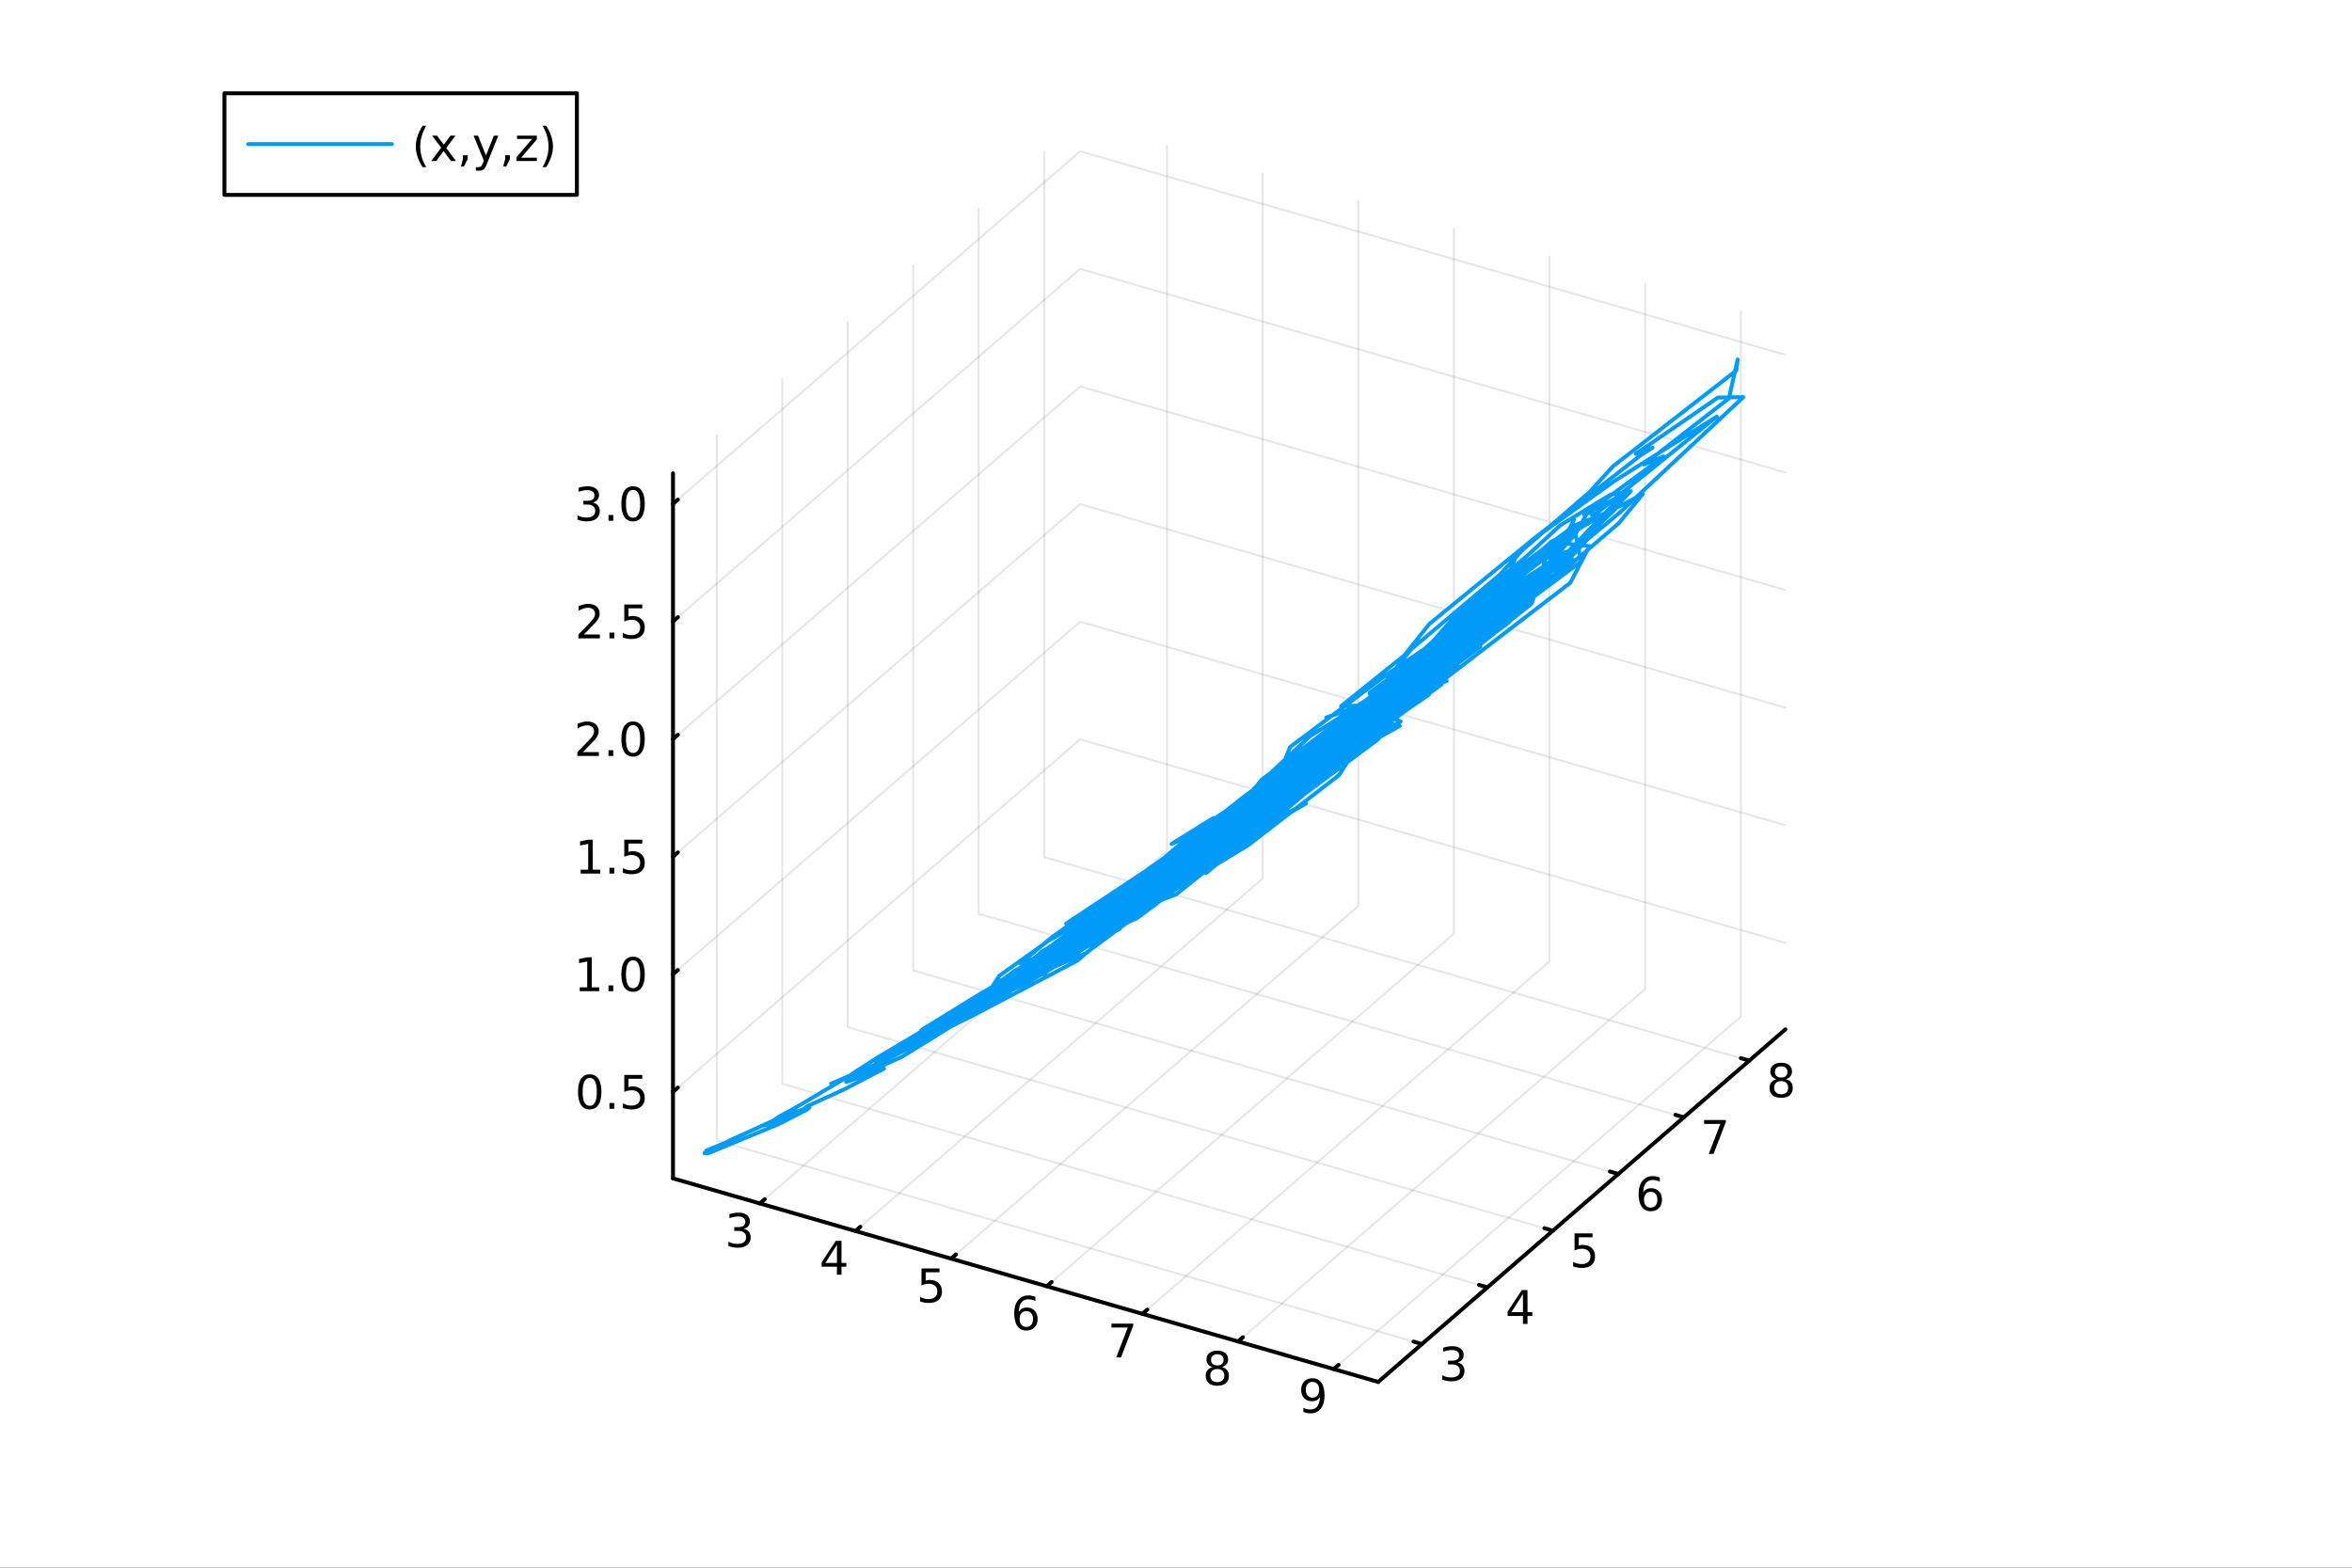 <?xml version="1.0" encoding="utf-8"?>
<svg xmlns="http://www.w3.org/2000/svg" xmlns:xlink="http://www.w3.org/1999/xlink" width="600" height="400" viewBox="0 0 2400 1600">
<rect x="0" y="0" width="2400" height="1600" fill="#333333" stroke="none"/>
<defs>
  <clipPath id="clip530">
    <rect x="0" y="0" width="2400" height="1600"/>
  </clipPath>
</defs>
<path clip-path="url(#clip530)" d="M0 1600 L2400 1600 L2400 0 L0 0  Z" fill="#ffffff" fill-rule="evenodd" fill-opacity="1"/>
<defs>
  <clipPath id="clip531">
    <rect x="480" y="0" width="1681" height="1600"/>
  </clipPath>
</defs>
<defs>
  <clipPath id="clip532">
    <rect x="155" y="47" width="2198" height="1440"/>
  </clipPath>
</defs>
<path clip-path="url(#clip532)" d="M-621.538 2166.24 L-621.538 1934.81 L-508.845 1819.09 L-313.654 1885.9 L-313.654 2117.34 L-426.348 2233.05 L-621.538 2166.24  Z" fill="#ffffff" fill-rule="evenodd" fill-opacity="1"/>
<polyline clip-path="url(#clip532)" style="stroke:#000000; stroke-linecap:round; stroke-linejoin:round; stroke-width:2; stroke-opacity:0.1; fill:none" points="775.339,1228.26 1190.8,868.46 1190.8,148.859 "/>
<polyline clip-path="url(#clip532)" style="stroke:#000000; stroke-linecap:round; stroke-linejoin:round; stroke-width:2; stroke-opacity:0.1; fill:none" points="872.934,1256.43 1288.4,896.634 1288.4,177.032 "/>
<polyline clip-path="url(#clip532)" style="stroke:#000000; stroke-linecap:round; stroke-linejoin:round; stroke-width:2; stroke-opacity:0.1; fill:none" points="970.529,1284.61 1385.99,924.807 1385.99,205.205 "/>
<polyline clip-path="url(#clip532)" style="stroke:#000000; stroke-linecap:round; stroke-linejoin:round; stroke-width:2; stroke-opacity:0.1; fill:none" points="1068.12,1312.78 1483.59,952.98 1483.59,233.379 "/>
<polyline clip-path="url(#clip532)" style="stroke:#000000; stroke-linecap:round; stroke-linejoin:round; stroke-width:2; stroke-opacity:0.1; fill:none" points="1165.72,1340.95 1581.18,981.154 1581.18,261.552 "/>
<polyline clip-path="url(#clip532)" style="stroke:#000000; stroke-linecap:round; stroke-linejoin:round; stroke-width:2; stroke-opacity:0.1; fill:none" points="1263.32,1369.13 1678.78,1009.33 1678.78,289.725 "/>
<polyline clip-path="url(#clip532)" style="stroke:#000000; stroke-linecap:round; stroke-linejoin:round; stroke-width:2; stroke-opacity:0.1; fill:none" points="1360.91,1397.3 1776.37,1037.5 1776.37,317.899 "/>
<polyline clip-path="url(#clip532)" style="stroke:#000000; stroke-linecap:round; stroke-linejoin:round; stroke-width:2; stroke-opacity:0.1; fill:none" points="1450.98,1371.74 731.382,1164.01 731.382,444.409 "/>
<polyline clip-path="url(#clip532)" style="stroke:#000000; stroke-linecap:round; stroke-linejoin:round; stroke-width:2; stroke-opacity:0.1; fill:none" points="1517.79,1313.88 798.192,1106.15 798.192,386.549 "/>
<polyline clip-path="url(#clip532)" style="stroke:#000000; stroke-linecap:round; stroke-linejoin:round; stroke-width:2; stroke-opacity:0.1; fill:none" points="1584.6,1256.02 865.002,1048.29 865.002,328.69 "/>
<polyline clip-path="url(#clip532)" style="stroke:#000000; stroke-linecap:round; stroke-linejoin:round; stroke-width:2; stroke-opacity:0.1; fill:none" points="1651.41,1198.16 931.812,990.433 931.812,270.831 "/>
<polyline clip-path="url(#clip532)" style="stroke:#000000; stroke-linecap:round; stroke-linejoin:round; stroke-width:2; stroke-opacity:0.1; fill:none" points="1718.22,1140.31 998.622,932.574 998.622,212.972 "/>
<polyline clip-path="url(#clip532)" style="stroke:#000000; stroke-linecap:round; stroke-linejoin:round; stroke-width:2; stroke-opacity:0.1; fill:none" points="1785.03,1082.45 1065.43,874.715 1065.43,155.113 "/>
<polyline clip-path="url(#clip532)" style="stroke:#000000; stroke-linecap:round; stroke-linejoin:round; stroke-width:2; stroke-opacity:0.1; fill:none" points="686.728,1114.35 1102.19,754.552 1821.79,962.283 "/>
<polyline clip-path="url(#clip532)" style="stroke:#000000; stroke-linecap:round; stroke-linejoin:round; stroke-width:2; stroke-opacity:0.1; fill:none" points="686.728,994.323 1102.19,634.522 1821.79,842.253 "/>
<polyline clip-path="url(#clip532)" style="stroke:#000000; stroke-linecap:round; stroke-linejoin:round; stroke-width:2; stroke-opacity:0.1; fill:none" points="686.728,874.293 1102.19,514.492 1821.79,722.223 "/>
<polyline clip-path="url(#clip532)" style="stroke:#000000; stroke-linecap:round; stroke-linejoin:round; stroke-width:2; stroke-opacity:0.1; fill:none" points="686.728,754.262 1102.19,394.461 1821.79,602.193 "/>
<polyline clip-path="url(#clip532)" style="stroke:#000000; stroke-linecap:round; stroke-linejoin:round; stroke-width:2; stroke-opacity:0.1; fill:none" points="686.728,634.232 1102.19,274.431 1821.79,482.162 "/>
<polyline clip-path="url(#clip532)" style="stroke:#000000; stroke-linecap:round; stroke-linejoin:round; stroke-width:2; stroke-opacity:0.1; fill:none" points="686.728,514.202 1102.19,154.401 1821.79,362.132 "/>
<polyline clip-path="url(#clip530)" style="stroke:#000000; stroke-linecap:round; stroke-linejoin:round; stroke-width:4; stroke-opacity:1; fill:none" points="686.728,1202.68 1406.33,1410.41 "/>
<polyline clip-path="url(#clip530)" style="stroke:#000000; stroke-linecap:round; stroke-linejoin:round; stroke-width:4; stroke-opacity:1; fill:none" points="775.339,1228.26 780.324,1223.94 "/>
<polyline clip-path="url(#clip530)" style="stroke:#000000; stroke-linecap:round; stroke-linejoin:round; stroke-width:4; stroke-opacity:1; fill:none" points="872.934,1256.43 877.919,1252.12 "/>
<polyline clip-path="url(#clip530)" style="stroke:#000000; stroke-linecap:round; stroke-linejoin:round; stroke-width:4; stroke-opacity:1; fill:none" points="970.529,1284.61 975.515,1280.29 "/>
<polyline clip-path="url(#clip530)" style="stroke:#000000; stroke-linecap:round; stroke-linejoin:round; stroke-width:4; stroke-opacity:1; fill:none" points="1068.12,1312.78 1073.11,1308.46 "/>
<polyline clip-path="url(#clip530)" style="stroke:#000000; stroke-linecap:round; stroke-linejoin:round; stroke-width:4; stroke-opacity:1; fill:none" points="1165.72,1340.95 1170.71,1336.64 "/>
<polyline clip-path="url(#clip530)" style="stroke:#000000; stroke-linecap:round; stroke-linejoin:round; stroke-width:4; stroke-opacity:1; fill:none" points="1263.32,1369.13 1268.3,1364.81 "/>
<polyline clip-path="url(#clip530)" style="stroke:#000000; stroke-linecap:round; stroke-linejoin:round; stroke-width:4; stroke-opacity:1; fill:none" points="1360.91,1397.3 1365.9,1392.98 "/>
<path clip-path="url(#clip530)" d="M758.882 1254.16 Q762.239 1254.87 764.114 1257.14 Q766.012 1259.41 766.012 1262.74 Q766.012 1267.86 762.494 1270.66 Q758.975 1273.46 752.494 1273.46 Q750.318 1273.46 748.003 1273.02 Q745.711 1272.6 743.258 1271.75 L743.258 1267.23 Q745.202 1268.37 747.517 1268.95 Q749.832 1269.53 752.355 1269.53 Q756.753 1269.53 759.045 1267.79 Q761.359 1266.05 761.359 1262.74 Q761.359 1259.69 759.207 1257.97 Q757.077 1256.24 753.258 1256.24 L749.23 1256.24 L749.23 1252.4 L753.443 1252.4 Q756.892 1252.4 758.72 1251.03 Q760.549 1249.64 760.549 1247.05 Q760.549 1244.39 758.651 1242.97 Q756.776 1241.54 753.258 1241.54 Q751.336 1241.54 749.137 1241.96 Q746.938 1242.37 744.299 1243.25 L744.299 1239.09 Q746.961 1238.35 749.276 1237.97 Q751.614 1237.6 753.674 1237.6 Q758.998 1237.6 762.1 1240.04 Q765.202 1242.44 765.202 1246.56 Q765.202 1249.43 763.558 1251.42 Q761.915 1253.39 758.882 1254.16 Z" fill="#000000" fill-rule="nonzero" fill-opacity="1" /><path clip-path="url(#clip530)" d="M854.024 1270.48 L842.219 1288.93 L854.024 1288.93 L854.024 1270.48 M852.797 1266.4 L858.677 1266.4 L858.677 1288.93 L863.607 1288.93 L863.607 1292.81 L858.677 1292.81 L858.677 1300.96 L854.024 1300.96 L854.024 1292.81 L838.422 1292.81 L838.422 1288.3 L852.797 1266.4 Z" fill="#000000" fill-rule="nonzero" fill-opacity="1" /><path clip-path="url(#clip530)" d="M940.3 1294.58 L958.656 1294.58 L958.656 1298.51 L944.582 1298.51 L944.582 1306.98 Q945.601 1306.64 946.619 1306.47 Q947.638 1306.29 948.656 1306.29 Q954.443 1306.29 957.823 1309.46 Q961.203 1312.63 961.203 1318.05 Q961.203 1323.63 957.73 1326.73 Q954.258 1329.81 947.939 1329.81 Q945.763 1329.81 943.494 1329.44 Q941.249 1329.07 938.842 1328.33 L938.842 1323.63 Q940.925 1324.76 943.147 1325.32 Q945.369 1325.87 947.846 1325.87 Q951.851 1325.87 954.189 1323.77 Q956.527 1321.66 956.527 1318.05 Q956.527 1314.44 954.189 1312.33 Q951.851 1310.22 947.846 1310.22 Q945.971 1310.22 944.096 1310.64 Q942.244 1311.06 940.3 1311.94 L940.3 1294.58 Z" fill="#000000" fill-rule="nonzero" fill-opacity="1" /><path clip-path="url(#clip530)" d="M1047.27 1338.17 Q1044.12 1338.17 1042.27 1340.32 Q1040.44 1342.47 1040.44 1346.22 Q1040.44 1349.95 1042.27 1352.12 Q1044.12 1354.28 1047.27 1354.28 Q1050.42 1354.28 1052.25 1352.12 Q1054.1 1349.95 1054.1 1346.22 Q1054.1 1342.47 1052.25 1340.32 Q1050.42 1338.17 1047.27 1338.17 M1056.55 1323.51 L1056.55 1327.77 Q1054.79 1326.94 1052.99 1326.5 Q1051.21 1326.06 1049.45 1326.06 Q1044.82 1326.06 1042.36 1329.18 Q1039.93 1332.31 1039.59 1338.63 Q1040.95 1336.62 1043.01 1335.55 Q1045.07 1334.46 1047.55 1334.46 Q1052.76 1334.46 1055.77 1337.63 Q1058.8 1340.78 1058.8 1346.22 Q1058.8 1351.55 1055.65 1354.76 Q1052.5 1357.98 1047.27 1357.98 Q1041.27 1357.98 1038.1 1353.4 Q1034.93 1348.79 1034.93 1340.06 Q1034.93 1331.87 1038.82 1327.01 Q1042.71 1322.12 1049.26 1322.12 Q1051.02 1322.12 1052.8 1322.47 Q1054.61 1322.82 1056.55 1323.51 Z" fill="#000000" fill-rule="nonzero" fill-opacity="1" /><path clip-path="url(#clip530)" d="M1134.17 1350.92 L1156.39 1350.92 L1156.39 1352.91 L1143.85 1385.48 L1138.96 1385.48 L1150.77 1354.86 L1134.17 1354.86 L1134.17 1350.92 Z" fill="#000000" fill-rule="nonzero" fill-opacity="1" /><path clip-path="url(#clip530)" d="M1242.14 1397.24 Q1238.8 1397.24 1236.88 1399.03 Q1234.98 1400.81 1234.98 1403.93 Q1234.98 1407.06 1236.88 1408.84 Q1238.8 1410.62 1242.14 1410.62 Q1245.47 1410.62 1247.39 1408.84 Q1249.31 1407.04 1249.31 1403.93 Q1249.31 1400.81 1247.39 1399.03 Q1245.49 1397.24 1242.14 1397.24 M1237.46 1395.25 Q1234.45 1394.51 1232.76 1392.45 Q1231.1 1390.39 1231.1 1387.43 Q1231.1 1383.29 1234.03 1380.88 Q1237 1378.47 1242.14 1378.47 Q1247.3 1378.47 1250.24 1380.88 Q1253.18 1383.29 1253.18 1387.43 Q1253.18 1390.39 1251.49 1392.45 Q1249.82 1394.51 1246.84 1395.25 Q1250.22 1396.04 1252.09 1398.33 Q1253.99 1400.62 1253.99 1403.93 Q1253.99 1408.96 1250.91 1411.64 Q1247.85 1414.33 1242.14 1414.33 Q1236.42 1414.33 1233.34 1411.64 Q1230.28 1408.96 1230.28 1403.93 Q1230.28 1400.62 1232.18 1398.33 Q1234.08 1396.04 1237.46 1395.25 M1235.75 1387.87 Q1235.75 1390.55 1237.41 1392.06 Q1239.1 1393.56 1242.14 1393.56 Q1245.15 1393.56 1246.84 1392.06 Q1248.55 1390.55 1248.55 1387.87 Q1248.55 1385.18 1246.84 1383.68 Q1245.15 1382.17 1242.14 1382.17 Q1239.1 1382.17 1237.41 1383.68 Q1235.75 1385.18 1235.75 1387.87 Z" fill="#000000" fill-rule="nonzero" fill-opacity="1" /><path clip-path="url(#clip530)" d="M1329.96 1441.11 L1329.96 1436.85 Q1331.72 1437.69 1333.53 1438.13 Q1335.33 1438.57 1337.07 1438.57 Q1341.7 1438.57 1344.13 1435.46 Q1346.58 1432.34 1346.93 1426 Q1345.59 1427.99 1343.53 1429.05 Q1341.47 1430.12 1338.97 1430.12 Q1333.78 1430.12 1330.75 1426.99 Q1327.74 1423.84 1327.74 1418.4 Q1327.74 1413.08 1330.89 1409.86 Q1334.04 1406.64 1339.27 1406.64 Q1345.26 1406.64 1348.41 1411.25 Q1351.58 1415.83 1351.58 1424.58 Q1351.58 1432.76 1347.69 1437.64 Q1343.83 1442.5 1337.28 1442.5 Q1335.52 1442.5 1333.71 1442.15 Q1331.91 1441.81 1329.96 1441.11 M1339.27 1426.46 Q1342.42 1426.46 1344.25 1424.31 Q1346.1 1422.15 1346.1 1418.4 Q1346.1 1414.68 1344.25 1412.52 Q1342.42 1410.35 1339.27 1410.35 Q1336.12 1410.35 1334.27 1412.52 Q1332.44 1414.68 1332.44 1418.4 Q1332.44 1422.15 1334.27 1424.31 Q1336.12 1426.46 1339.27 1426.46 Z" fill="#000000" fill-rule="nonzero" fill-opacity="1" /><polyline clip-path="url(#clip530)" style="stroke:#000000; stroke-linecap:round; stroke-linejoin:round; stroke-width:4; stroke-opacity:1; fill:none" points="1406.33,1410.41 1821.79,1050.61 "/>
<polyline clip-path="url(#clip530)" style="stroke:#000000; stroke-linecap:round; stroke-linejoin:round; stroke-width:4; stroke-opacity:1; fill:none" points="1450.98,1371.74 1442.35,1369.25 "/>
<polyline clip-path="url(#clip530)" style="stroke:#000000; stroke-linecap:round; stroke-linejoin:round; stroke-width:4; stroke-opacity:1; fill:none" points="1517.79,1313.88 1509.16,1311.39 "/>
<polyline clip-path="url(#clip530)" style="stroke:#000000; stroke-linecap:round; stroke-linejoin:round; stroke-width:4; stroke-opacity:1; fill:none" points="1584.6,1256.02 1575.97,1253.53 "/>
<polyline clip-path="url(#clip530)" style="stroke:#000000; stroke-linecap:round; stroke-linejoin:round; stroke-width:4; stroke-opacity:1; fill:none" points="1651.41,1198.16 1642.78,1195.67 "/>
<polyline clip-path="url(#clip530)" style="stroke:#000000; stroke-linecap:round; stroke-linejoin:round; stroke-width:4; stroke-opacity:1; fill:none" points="1718.22,1140.31 1709.59,1137.81 "/>
<polyline clip-path="url(#clip530)" style="stroke:#000000; stroke-linecap:round; stroke-linejoin:round; stroke-width:4; stroke-opacity:1; fill:none" points="1785.03,1082.45 1776.4,1079.95 "/>
<path clip-path="url(#clip530)" d="M1487.24 1390.48 Q1490.6 1391.2 1492.47 1393.47 Q1494.37 1395.74 1494.37 1399.07 Q1494.37 1404.18 1490.85 1406.99 Q1487.33 1409.79 1480.85 1409.79 Q1478.68 1409.79 1476.36 1409.35 Q1474.07 1408.93 1471.62 1408.07 L1471.62 1403.56 Q1473.56 1404.69 1475.88 1405.27 Q1478.19 1405.85 1480.71 1405.85 Q1485.11 1405.85 1487.4 1404.11 Q1489.72 1402.38 1489.72 1399.07 Q1489.72 1396.01 1487.57 1394.3 Q1485.44 1392.56 1481.62 1392.56 L1477.59 1392.56 L1477.59 1388.72 L1481.8 1388.72 Q1485.25 1388.72 1487.08 1387.36 Q1488.91 1385.97 1488.91 1383.37 Q1488.91 1380.71 1487.01 1379.3 Q1485.13 1377.87 1481.62 1377.87 Q1479.7 1377.87 1477.5 1378.28 Q1475.3 1378.7 1472.66 1379.58 L1472.66 1375.41 Q1475.32 1374.67 1477.64 1374.3 Q1479.97 1373.93 1482.03 1373.93 Q1487.36 1373.93 1490.46 1376.36 Q1493.56 1378.77 1493.56 1382.89 Q1493.56 1385.76 1491.92 1387.75 Q1490.27 1389.72 1487.24 1390.48 Z" fill="#000000" fill-rule="nonzero" fill-opacity="1" /><path clip-path="url(#clip530)" d="M1554.03 1320.77 L1542.22 1339.22 L1554.03 1339.22 L1554.03 1320.77 M1552.8 1316.7 L1558.68 1316.7 L1558.68 1339.22 L1563.61 1339.22 L1563.61 1343.11 L1558.68 1343.11 L1558.68 1351.26 L1554.03 1351.26 L1554.03 1343.11 L1538.43 1343.11 L1538.43 1338.59 L1552.8 1316.7 Z" fill="#000000" fill-rule="nonzero" fill-opacity="1" /><path clip-path="url(#clip530)" d="M1606.69 1258.84 L1625.05 1258.84 L1625.05 1262.77 L1610.98 1262.77 L1610.98 1271.24 Q1612 1270.9 1613.01 1270.73 Q1614.03 1270.55 1615.05 1270.55 Q1620.84 1270.55 1624.22 1273.72 Q1627.6 1276.89 1627.6 1282.31 Q1627.6 1287.89 1624.13 1290.99 Q1620.65 1294.07 1614.33 1294.07 Q1612.16 1294.07 1609.89 1293.7 Q1607.64 1293.33 1605.24 1292.59 L1605.24 1287.89 Q1607.32 1289.02 1609.54 1289.58 Q1611.76 1290.13 1614.24 1290.13 Q1618.25 1290.13 1620.58 1288.03 Q1622.92 1285.92 1622.92 1282.31 Q1622.92 1278.7 1620.58 1276.59 Q1618.25 1274.48 1614.24 1274.48 Q1612.37 1274.48 1610.49 1274.9 Q1608.64 1275.32 1606.69 1276.2 L1606.69 1258.84 Z" fill="#000000" fill-rule="nonzero" fill-opacity="1" /><path clip-path="url(#clip530)" d="M1684.38 1216.39 Q1681.24 1216.39 1679.38 1218.55 Q1677.56 1220.7 1677.56 1224.45 Q1677.56 1228.18 1679.38 1230.35 Q1681.24 1232.51 1684.38 1232.51 Q1687.53 1232.51 1689.36 1230.35 Q1691.21 1228.18 1691.21 1224.45 Q1691.21 1220.7 1689.36 1218.55 Q1687.53 1216.39 1684.38 1216.39 M1693.67 1201.74 L1693.67 1206 Q1691.91 1205.17 1690.1 1204.73 Q1688.32 1204.29 1686.56 1204.29 Q1681.93 1204.29 1679.48 1207.41 Q1677.05 1210.54 1676.7 1216.86 Q1678.06 1214.84 1680.13 1213.78 Q1682.19 1212.69 1684.66 1212.69 Q1689.87 1212.69 1692.88 1215.86 Q1695.91 1219.01 1695.91 1224.45 Q1695.91 1229.77 1692.76 1232.99 Q1689.62 1236.21 1684.38 1236.21 Q1678.39 1236.21 1675.22 1231.63 Q1672.05 1227.02 1672.05 1218.29 Q1672.05 1210.1 1675.94 1205.24 Q1679.82 1200.35 1686.38 1200.35 Q1688.13 1200.35 1689.92 1200.7 Q1691.72 1201.05 1693.67 1201.74 Z" fill="#000000" fill-rule="nonzero" fill-opacity="1" /><path clip-path="url(#clip530)" d="M1738.86 1143.12 L1761.08 1143.12 L1761.08 1145.11 L1748.53 1177.68 L1743.65 1177.68 L1755.45 1147.05 L1738.86 1147.05 L1738.86 1143.12 Z" fill="#000000" fill-rule="nonzero" fill-opacity="1" /><path clip-path="url(#clip530)" d="M1817.52 1103.41 Q1814.18 1103.41 1812.26 1105.19 Q1810.37 1106.97 1810.37 1110.1 Q1810.37 1113.22 1812.26 1115 Q1814.18 1116.79 1817.52 1116.79 Q1820.85 1116.79 1822.77 1115 Q1824.69 1113.2 1824.69 1110.1 Q1824.69 1106.97 1822.77 1105.19 Q1820.87 1103.41 1817.52 1103.41 M1812.84 1101.42 Q1809.83 1100.68 1808.14 1098.62 Q1806.48 1096.56 1806.48 1093.59 Q1806.48 1089.45 1809.42 1087.04 Q1812.38 1084.63 1817.52 1084.63 Q1822.68 1084.63 1825.62 1087.04 Q1828.56 1089.45 1828.56 1093.59 Q1828.56 1096.56 1826.87 1098.62 Q1825.2 1100.68 1822.22 1101.42 Q1825.6 1102.2 1827.47 1104.5 Q1829.37 1106.79 1829.37 1110.1 Q1829.37 1115.12 1826.29 1117.81 Q1823.24 1120.49 1817.52 1120.49 Q1811.8 1120.49 1808.72 1117.81 Q1805.67 1115.12 1805.67 1110.1 Q1805.67 1106.79 1807.56 1104.5 Q1809.46 1102.2 1812.84 1101.42 M1811.13 1094.03 Q1811.13 1096.72 1812.8 1098.22 Q1814.49 1099.73 1817.52 1099.73 Q1820.53 1099.73 1822.22 1098.22 Q1823.93 1096.72 1823.93 1094.03 Q1823.93 1091.35 1822.22 1089.84 Q1820.53 1088.34 1817.52 1088.34 Q1814.49 1088.34 1812.8 1089.84 Q1811.13 1091.35 1811.13 1094.03 Z" fill="#000000" fill-rule="nonzero" fill-opacity="1" /><polyline clip-path="url(#clip530)" style="stroke:#000000; stroke-linecap:round; stroke-linejoin:round; stroke-width:4; stroke-opacity:1; fill:none" points="686.728,1202.68 686.728,483.08 "/>
<polyline clip-path="url(#clip530)" style="stroke:#000000; stroke-linecap:round; stroke-linejoin:round; stroke-width:4; stroke-opacity:1; fill:none" points="686.728,1114.35 691.714,1110.04 "/>
<polyline clip-path="url(#clip530)" style="stroke:#000000; stroke-linecap:round; stroke-linejoin:round; stroke-width:4; stroke-opacity:1; fill:none" points="686.728,994.323 691.714,990.005 "/>
<polyline clip-path="url(#clip530)" style="stroke:#000000; stroke-linecap:round; stroke-linejoin:round; stroke-width:4; stroke-opacity:1; fill:none" points="686.728,874.293 691.714,869.975 "/>
<polyline clip-path="url(#clip530)" style="stroke:#000000; stroke-linecap:round; stroke-linejoin:round; stroke-width:4; stroke-opacity:1; fill:none" points="686.728,754.262 691.714,749.945 "/>
<polyline clip-path="url(#clip530)" style="stroke:#000000; stroke-linecap:round; stroke-linejoin:round; stroke-width:4; stroke-opacity:1; fill:none" points="686.728,634.232 691.714,629.915 "/>
<polyline clip-path="url(#clip530)" style="stroke:#000000; stroke-linecap:round; stroke-linejoin:round; stroke-width:4; stroke-opacity:1; fill:none" points="686.728,514.202 691.714,509.884 "/>
<path clip-path="url(#clip530)" d="M601.748 1100.15 Q598.137 1100.15 596.308 1103.72 Q594.503 1107.26 594.503 1114.39 Q594.503 1121.49 596.308 1125.06 Q598.137 1128.6 601.748 1128.6 Q605.382 1128.6 607.188 1125.06 Q609.017 1121.49 609.017 1114.39 Q609.017 1107.26 607.188 1103.72 Q605.382 1100.15 601.748 1100.15 M601.748 1096.45 Q607.558 1096.45 610.614 1101.05 Q613.692 1105.64 613.692 1114.39 Q613.692 1123.11 610.614 1127.72 Q607.558 1132.3 601.748 1132.3 Q595.938 1132.3 592.859 1127.72 Q589.804 1123.11 589.804 1114.39 Q589.804 1105.64 592.859 1101.05 Q595.938 1096.45 601.748 1096.45 Z" fill="#000000" fill-rule="nonzero" fill-opacity="1" /><path clip-path="url(#clip530)" d="M621.91 1125.75 L626.794 1125.75 L626.794 1131.63 L621.91 1131.63 L621.91 1125.75 Z" fill="#000000" fill-rule="nonzero" fill-opacity="1" /><path clip-path="url(#clip530)" d="M637.026 1097.07 L655.382 1097.07 L655.382 1101.01 L641.308 1101.01 L641.308 1109.48 Q642.327 1109.13 643.345 1108.97 Q644.364 1108.79 645.382 1108.79 Q651.169 1108.79 654.549 1111.96 Q657.928 1115.13 657.928 1120.55 Q657.928 1126.12 654.456 1129.23 Q650.984 1132.3 644.664 1132.3 Q642.489 1132.3 640.22 1131.93 Q637.975 1131.56 635.567 1130.82 L635.567 1126.12 Q637.651 1127.26 639.873 1127.81 Q642.095 1128.37 644.572 1128.37 Q648.576 1128.37 650.914 1126.26 Q653.252 1124.16 653.252 1120.55 Q653.252 1116.93 650.914 1114.83 Q648.576 1112.72 644.572 1112.72 Q642.697 1112.72 640.822 1113.14 Q638.97 1113.55 637.026 1114.43 L637.026 1097.07 Z" fill="#000000" fill-rule="nonzero" fill-opacity="1" /><path clip-path="url(#clip530)" d="M591.563 1007.67 L599.202 1007.67 L599.202 981.302 L590.892 982.969 L590.892 978.709 L599.155 977.043 L603.831 977.043 L603.831 1007.67 L611.47 1007.67 L611.47 1011.6 L591.563 1011.6 L591.563 1007.67 Z" fill="#000000" fill-rule="nonzero" fill-opacity="1" /><path clip-path="url(#clip530)" d="M620.915 1005.72 L625.799 1005.72 L625.799 1011.6 L620.915 1011.6 L620.915 1005.72 Z" fill="#000000" fill-rule="nonzero" fill-opacity="1" /><path clip-path="url(#clip530)" d="M645.984 980.121 Q642.373 980.121 640.544 983.686 Q638.739 987.228 638.739 994.357 Q638.739 1001.46 640.544 1005.03 Q642.373 1008.57 645.984 1008.57 Q649.618 1008.57 651.424 1005.03 Q653.252 1001.46 653.252 994.357 Q653.252 987.228 651.424 983.686 Q649.618 980.121 645.984 980.121 M645.984 976.418 Q651.794 976.418 654.85 981.024 Q657.928 985.608 657.928 994.357 Q657.928 1003.08 654.85 1007.69 Q651.794 1012.27 645.984 1012.27 Q640.174 1012.27 637.095 1007.69 Q634.04 1003.08 634.04 994.357 Q634.04 985.608 637.095 981.024 Q640.174 976.418 645.984 976.418 Z" fill="#000000" fill-rule="nonzero" fill-opacity="1" /><path clip-path="url(#clip530)" d="M592.558 887.637 L600.197 887.637 L600.197 861.272 L591.887 862.938 L591.887 858.679 L600.151 857.013 L604.827 857.013 L604.827 887.637 L612.466 887.637 L612.466 891.573 L592.558 891.573 L592.558 887.637 Z" fill="#000000" fill-rule="nonzero" fill-opacity="1" /><path clip-path="url(#clip530)" d="M621.91 885.693 L626.794 885.693 L626.794 891.573 L621.91 891.573 L621.91 885.693 Z" fill="#000000" fill-rule="nonzero" fill-opacity="1" /><path clip-path="url(#clip530)" d="M637.026 857.013 L655.382 857.013 L655.382 860.948 L641.308 860.948 L641.308 869.42 Q642.327 869.073 643.345 868.911 Q644.364 868.725 645.382 868.725 Q651.169 868.725 654.549 871.897 Q657.928 875.068 657.928 880.485 Q657.928 886.063 654.456 889.165 Q650.984 892.244 644.664 892.244 Q642.489 892.244 640.22 891.873 Q637.975 891.503 635.567 890.762 L635.567 886.063 Q637.651 887.198 639.873 887.753 Q642.095 888.309 644.572 888.309 Q648.576 888.309 650.914 886.202 Q653.252 884.096 653.252 880.485 Q653.252 876.874 650.914 874.767 Q648.576 872.661 644.572 872.661 Q642.697 872.661 640.822 873.077 Q638.97 873.494 637.026 874.374 L637.026 857.013 Z" fill="#000000" fill-rule="nonzero" fill-opacity="1" /><path clip-path="url(#clip530)" d="M594.78 767.607 L611.1 767.607 L611.1 771.542 L589.156 771.542 L589.156 767.607 Q591.818 764.853 596.401 760.223 Q601.007 755.57 602.188 754.228 Q604.433 751.704 605.313 749.968 Q606.216 748.209 606.216 746.519 Q606.216 743.765 604.271 742.029 Q602.35 740.293 599.248 740.293 Q597.049 740.293 594.595 741.056 Q592.165 741.82 589.387 743.371 L589.387 738.649 Q592.211 737.515 594.665 736.936 Q597.118 736.357 599.155 736.357 Q604.526 736.357 607.72 739.043 Q610.915 741.728 610.915 746.218 Q610.915 748.348 610.104 750.269 Q609.317 752.167 607.211 754.76 Q606.632 755.431 603.53 758.649 Q600.429 761.843 594.78 767.607 Z" fill="#000000" fill-rule="nonzero" fill-opacity="1" /><path clip-path="url(#clip530)" d="M620.915 765.663 L625.799 765.663 L625.799 771.542 L620.915 771.542 L620.915 765.663 Z" fill="#000000" fill-rule="nonzero" fill-opacity="1" /><path clip-path="url(#clip530)" d="M645.984 740.061 Q642.373 740.061 640.544 743.626 Q638.739 747.167 638.739 754.297 Q638.739 761.404 640.544 764.968 Q642.373 768.51 645.984 768.51 Q649.618 768.51 651.424 764.968 Q653.252 761.404 653.252 754.297 Q653.252 747.167 651.424 743.626 Q649.618 740.061 645.984 740.061 M645.984 736.357 Q651.794 736.357 654.85 740.964 Q657.928 745.547 657.928 754.297 Q657.928 763.024 654.85 767.63 Q651.794 772.214 645.984 772.214 Q640.174 772.214 637.095 767.63 Q634.04 763.024 634.04 754.297 Q634.04 745.547 637.095 740.964 Q640.174 736.357 645.984 736.357 Z" fill="#000000" fill-rule="nonzero" fill-opacity="1" /><path clip-path="url(#clip530)" d="M595.776 647.577 L612.095 647.577 L612.095 651.512 L590.151 651.512 L590.151 647.577 Q592.813 644.822 597.396 640.193 Q602.003 635.54 603.183 634.197 Q605.429 631.674 606.308 629.938 Q607.211 628.179 607.211 626.489 Q607.211 623.735 605.267 621.998 Q603.345 620.262 600.243 620.262 Q598.044 620.262 595.591 621.026 Q593.16 621.79 590.382 623.341 L590.382 618.619 Q593.206 617.485 595.66 616.906 Q598.114 616.327 600.151 616.327 Q605.521 616.327 608.716 619.012 Q611.91 621.698 611.91 626.188 Q611.91 628.318 611.1 630.239 Q610.313 632.137 608.206 634.73 Q607.628 635.401 604.526 638.619 Q601.424 641.813 595.776 647.577 Z" fill="#000000" fill-rule="nonzero" fill-opacity="1" /><path clip-path="url(#clip530)" d="M621.91 645.633 L626.794 645.633 L626.794 651.512 L621.91 651.512 L621.91 645.633 Z" fill="#000000" fill-rule="nonzero" fill-opacity="1" /><path clip-path="url(#clip530)" d="M637.026 616.952 L655.382 616.952 L655.382 620.887 L641.308 620.887 L641.308 629.36 Q642.327 629.012 643.345 628.85 Q644.364 628.665 645.382 628.665 Q651.169 628.665 654.549 631.836 Q657.928 635.008 657.928 640.424 Q657.928 646.003 654.456 649.105 Q650.984 652.183 644.664 652.183 Q642.489 652.183 640.22 651.813 Q637.975 651.443 635.567 650.702 L635.567 646.003 Q637.651 647.137 639.873 647.693 Q642.095 648.248 644.572 648.248 Q648.576 648.248 650.914 646.142 Q653.252 644.035 653.252 640.424 Q653.252 636.813 650.914 634.707 Q648.576 632.6 644.572 632.6 Q642.697 632.6 640.822 633.017 Q638.97 633.434 637.026 634.313 L637.026 616.952 Z" fill="#000000" fill-rule="nonzero" fill-opacity="1" /><path clip-path="url(#clip530)" d="M604.919 512.848 Q608.276 513.565 610.151 515.834 Q612.049 518.102 612.049 521.436 Q612.049 526.551 608.53 529.352 Q605.012 532.153 598.53 532.153 Q596.355 532.153 594.04 531.713 Q591.748 531.297 589.294 530.44 L589.294 525.926 Q591.239 527.061 593.554 527.639 Q595.868 528.218 598.392 528.218 Q602.79 528.218 605.081 526.482 Q607.396 524.746 607.396 521.436 Q607.396 518.38 605.243 516.667 Q603.114 514.931 599.294 514.931 L595.267 514.931 L595.267 511.089 L599.48 511.089 Q602.929 511.089 604.757 509.723 Q606.586 508.334 606.586 505.741 Q606.586 503.079 604.688 501.667 Q602.813 500.232 599.294 500.232 Q597.373 500.232 595.174 500.649 Q592.975 501.065 590.336 501.945 L590.336 497.778 Q592.998 497.038 595.313 496.667 Q597.651 496.297 599.711 496.297 Q605.035 496.297 608.137 498.728 Q611.239 501.135 611.239 505.255 Q611.239 508.126 609.595 510.116 Q607.952 512.084 604.919 512.848 Z" fill="#000000" fill-rule="nonzero" fill-opacity="1" /><path clip-path="url(#clip530)" d="M620.915 525.602 L625.799 525.602 L625.799 531.482 L620.915 531.482 L620.915 525.602 Z" fill="#000000" fill-rule="nonzero" fill-opacity="1" /><path clip-path="url(#clip530)" d="M645.984 500.001 Q642.373 500.001 640.544 503.565 Q638.739 507.107 638.739 514.237 Q638.739 521.343 640.544 524.908 Q642.373 528.45 645.984 528.45 Q649.618 528.45 651.424 524.908 Q653.252 521.343 653.252 514.237 Q653.252 507.107 651.424 503.565 Q649.618 500.001 645.984 500.001 M645.984 496.297 Q651.794 496.297 654.85 500.903 Q657.928 505.487 657.928 514.237 Q657.928 522.963 654.85 527.57 Q651.794 532.153 645.984 532.153 Q640.174 532.153 637.095 527.57 Q634.04 522.963 634.04 514.237 Q634.04 505.487 637.095 500.903 Q640.174 496.297 645.984 496.297 Z" fill="#000000" fill-rule="nonzero" fill-opacity="1" /><polyline clip-path="url(#clip532)" style="stroke:#009af9; stroke-linecap:round; stroke-linejoin:round; stroke-width:4; stroke-opacity:1; fill:none" points="1148.8,921.859 1145.3,923.664 1140.79,925.919 1135.63,928.508 1144.82,924.36 1138.38,927.579 1134.19,929.764 1127.34,933.31 1128.18,933.226 1129.15,933.139 1126.15,934.957 1135.98,930.763 1139.01,929.71 1166.1,917.099 1169.53,915.426 1169.56,915.176 1193.89,903.385 1197.87,900.651 1216.01,891.039 1225.44,885.033 1214.11,889.116 1227.13,881.623 1238.18,874.219 1271.06,855.017 1271.39,851.131 1276.81,844.779 1259.2,850.472 1230.96,862.823 1212.85,873.677 1202.71,880.805 1189.43,889.894 1171.02,901.233 1146.99,918.919 1134,930.929 1180.53,907.761 1204.86,890.395 1219.19,884.669 1185.51,899.747 1213.4,884.101 1153.68,919.938 1173.27,909.044 1174.85,907.437 1113.39,945.521 1104.83,946.015 1163.26,905.303 1229.52,866.12 1123.66,945.263 1169.83,919.317 1121.77,950.865 1143.49,937.611 1193.73,897.328 1218.03,879.31 1348.53,794.503 1343.51,783.768 1403.27,746.662 1342.58,783.607 1400.34,741.525 1345.96,776.58 1310.27,814.008 1295.22,816.337 1261.81,837.042 1234.44,848.506 1237.99,834.934 1195.52,861.297 1306.85,812.251 1325.08,813.107 1199.97,912.941 1162.95,926.861 1189.73,913.403 1227.3,869.644 1264.61,839.71 1250.89,852.811 1312.41,808.63 1277.28,820.299 1277.2,822.124 1320.52,795.876 1319.68,799.998 1248.68,848.647 1249.38,850.164 1318.85,800.145 1226.12,858.555 1245.27,849.684 1161.38,910.933 1270.77,848.565 1238.72,860.616 1251.32,851.491 1245.38,862.446 1378.37,761.459 1289.08,813.387 1295.83,811.375 1290.96,806.4 1242.88,850.608 1323.97,810.053 1245.07,854.801 1257.57,848.705 1242.22,851.045 1281.01,834.124 1258.36,845.701 1265.38,838.238 1313.73,812.811 1404.22,734.511 1328.58,777.095 1290.48,806.702 1291.11,814.578 1218.01,865.467 1177.09,894.889 1167.17,906.313 1181.92,897.668 1202.33,887.605 1324.08,805.052 1306.72,807.667 1273.16,823.099 1272.13,826.983 1261.34,830.592 1231.7,853.542 1212.67,868.912 1347.4,785.135 1392.17,739.938 1479.48,677.53 1540.61,621.611 1420.77,698.725 1473.34,672.343 1391.1,738.226 1298.49,802.397 1293.75,813.929 1264.14,833.662 1405.71,746.695 1391.78,740.24 1421.21,715.558 1417.49,704.91 1442.56,688.859 1442.45,699.521 1418.4,711.158 1476.32,695.065 1427.33,700.353 1343.48,761.617 1253.21,825.939 1294.25,814.269 1219.54,875.705 1185.54,897.772 1216.8,879.02 1225.15,867.152 1162.45,907.209 1210.13,883.358 1148.31,919.435 1112.93,945.048 1145.4,922.143 1118.2,941.542 1081.05,967.975 1090.35,959.959 1103.8,958.719 1073.64,972.49 1133.31,934.452 1146.12,937.048 1235.72,878.361 1240.72,863.705 1197.53,888.264 1243.37,856.151 1235.33,858.329 1213.73,873.044 1158.19,913.226 1137.88,934.88 1113.55,947.425 1064.34,976.513 1127.06,943.261 1202.45,887.739 1225.35,875.993 1229.46,876.803 1290.92,821.53 1346.59,787.859 1355.96,764.847 1405.03,731.878 1385.57,747.489 1243.91,847.636 1330.27,794.86 1372.34,755.983 1425.55,720.985 1396.01,734.136 1415.21,722.448 1384.68,748.361 1425.99,700.914 1346.79,762.284 1317.41,788.076 1352.35,769.125 1334.3,781.976 1315.16,794.419 1278.23,825.992 1361.81,761.446 1382.54,732.43 1388.26,730.455 1328.4,784.498 1272.56,823.213 1281.68,824.157 1285.75,821.28 1156.42,897.234 1072.69,957.059 1041.27,983.347 1107.27,958.688 1090.45,966.342 1087.37,967.582 1090.62,969.001 1095.64,964.293 1120.84,948.194 1164.02,925.033 1207.83,886.961 1265.68,848.252 1313.48,801.003 1313.4,804.887 1328.4,790.172 1280.8,818.599 1203.69,873.015 1176.43,891.929 1135.94,921.469 1131.01,933.31 1147.79,925.615 1107.85,948.756 1125.51,944.842 1130.32,943.323 1140.03,936.533 1123.13,948.042 1095.24,958.911 1119.71,945.92 1079.25,971.087 1104.58,961.175 1067.4,988.491 1127.36,954.836 1196.59,907.305 1285.82,839.766 1351.94,786.983 1355.18,771.081 1326.95,783.993 1316.97,793.61 1285.8,816.341 1190.5,881.122 1156.57,907.504 1199.56,888.51 1261.84,848.652 1240.14,860.018 1225.64,867.396 1284.45,808.288 1330.61,790.622 1329.76,785.374 1380.81,754.09 1435.03,704.424 1393.48,724.951 1428.25,701.107 1368.85,747.826 1412.84,728.532 1415.3,726.286 1315.72,801.668 1423.26,720.257 1519.49,623.694 1489.84,651.001 1372.57,736.432 1395.58,737.142 1439.17,702.258 1442.94,700.261 1367.21,758.223 1350.88,769.327 1291.88,805.588 1351.58,773.484 1447.16,697.458 1442,700.479 1511.94,656.616 1432.03,704.995 1385.01,738.604 1412.84,722.557 1328.72,773.681 1208.31,861.713 1193.26,877.271 1275.26,835.117 1260.64,845.285 1244.56,857.09 1271.26,849.898 1216.51,877.991 1244.7,851.63 1276.4,837.969 1277.12,823.744 1289.44,820.926 1323.35,798.723 1269.35,826.367 1231.96,852.823 1200.24,881.338 1231.7,867.739 1242.07,859.416 1253.99,852.486 1262.66,839.32 1317.22,799.678 1230.73,849.019 1200.43,870.398 1132.22,924.067 1158.52,921.289 1136.62,930.336 1169.36,912.451 1191.27,897.43 1097.12,951.025 1063.03,976.862 1007.32,1014.71 1039.46,999.026 1034.04,1002.35 942.45,1054.46 952.679,1052.28 961.181,1049.21 970.278,1042.54 1021.11,1013.84 1008.95,1018.59 1057.53,995.232 1095.1,970.543 1103.22,963.793 1204.38,898.542 1245.58,864.524 1243.35,861.923 1209.82,879.322 1216.68,866.628 1197.41,883.508 1276.26,840.537 1351.07,773.602 1328.17,781.831 1466.94,695.24 1466.27,676.504 1520.08,638.23 1493.63,640.663 1501.58,639.557 1525.6,617.475 1503.04,630.9 1484.8,643.576 1545.93,608.579 1535.85,601.907 1475.05,642.033 1508.95,622.974 1438.65,673.564 1521.73,630.264 1537.88,617.08 1490.46,645.119 1486.08,663.259 1453.25,681.032 1472.62,670.642 1509.82,644.196 1498.35,645.408 1483.88,652.971 1404.67,718.234 1439.4,702.525 1474.19,674.29 1502.54,647.131 1485.4,659.334 1445.09,686.814 1368.31,745.999 1404.76,719.558 1349.91,767.152 1313.89,788.381 1329.3,784.617 1268.46,827.196 1297.59,817.708 1274.5,833.306 1267.13,841.345 1330.25,806.559 1306.36,816.01 1264.13,835.081 1321.13,807.655 1322.9,796.258 1309.8,798.69 1270.47,821.441 1263.02,837.372 1256.45,847.499 1234.33,861.511 1284.08,833.974 1221.84,873.905 1279.74,830.638 1224.39,866.159 1229.96,869.394 1231.28,867.442 1236.11,850.705 1273.22,832.181 1182.45,899.927 1223.15,879.884 1265.66,848.29 1292.62,827.546 1281.26,824.725 1318.24,796.934 1352.09,776.809 1360.97,767.888 1250.21,833.612 1330.41,785.854 1229.92,854.52 1297.65,818.431 1302.46,819.233 1311.35,812.992 1260.46,849.641 1183.88,894.825 1134.92,933.325 1115.89,945.751 1130.98,941.34 1185.73,910.438 1169.51,919.54 1195.7,896.734 1182.47,898.184 1164.5,916.224 1108.16,956.863 1163.89,913.798 1251.23,859.279 1229.9,867.758 1258.69,851.217 1362.46,770.067 1489.11,680.688 1414.25,712.021 1384.41,734.352 1400.14,723.187 1348.73,764.51 1383.99,748.096 1369.17,754.93 1351,769.22 1289.98,818.203 1324.53,803.696 1420.88,717.762 1349.9,762.305 1369.81,751.524 1245.55,837.668 1215.6,861.61 1243.69,848.236 1258.97,839.351 1203.82,875.933 1178.39,894.485 1178.56,900.423 1110.81,942.124 1119.12,942.66 1271.15,860.669 1205.12,889.588 1223.02,884.364 1259.07,858.67 1252.23,853.862 1270.26,844.405 1295.37,826.215 1305.56,818.382 1286.4,825.788 1417.12,733.246 1325.78,779.019 1334.71,769.664 1381.48,744.42 1302.27,803.724 1274.1,823.494 1204.34,869.847 1242.67,854.916 1196.61,888.457 1211.41,887.427 1138.55,928.263 1193.28,884.706 1174.02,905.824 1184.13,906.955 1259.73,859.94 1268.99,841.1 1270.8,828.185 1185.22,887.333 1146.03,922.617 1191.56,904.108 1137.64,931.905 1141.98,930.496 1187.98,897.1 1257,842.912 1292.96,819.443 1343.34,787.177 1315.31,797.546 1258.77,847.525 1331.85,798.481 1330.15,786.53 1204.39,886.981 1250.82,866.84 1265.82,848.214 1281.91,837.714 1267.92,836.897 1277.57,828.754 1330.39,796.17 1283.57,825.85 1253.31,850.902 1258.48,845.914 1162.93,915.138 1178.23,905.179 1141.2,920.325 1150.19,925.734 1153.47,919.557 1164.93,905.035 1118.87,929.301 1144.56,915.957 1069.36,960.518 1019.73,995.893 1009.93,1010.95 1011.44,1011.77 943.624,1052.65 996.043,1029.37 1014.05,1020.62 1007.65,1025.39 991.62,1031.91 985.42,1036.06 940.932,1060.01 907.75,1074 893.454,1083.2 985.025,1040.13 904.826,1081.39 848.134,1106.05 881.608,1094 874.675,1099.29 900.711,1083.48 933.873,1063.02 964.766,1050.69 953.347,1057.85 947.503,1057.75 929.447,1067.47 950.864,1056.57 996.2,1034.41 955.438,1052.27 961.494,1047.84 975.201,1042.63 989.161,1036.19 996.156,1029.27 1015.35,1018.5 1047.59,1003.37 1091.46,977.634 1140.9,945.115 1184.86,911.483 1149.96,922.198 1197.73,896.604 1177.69,911.639 1182.43,909.378 1176.28,908.854 1232.44,878.109 1230.69,891.097 1276.08,853.161 1291.44,829.984 1371.43,778.166 1366.51,767.249 1301.95,808.089 1252,847.483 1215.14,876.287 1244.32,857.796 1198.98,881.88 1218.83,873.397 1260.78,848.203 1312.8,803.901 1315.85,800.732 1350.38,773.707 1360.1,759.099 1333.71,784.345 1367.35,756.04 1224.75,862.812 1209.79,878.432 1154.41,913.592 1086.82,956.445 1133.33,936.121 1104.3,957.23 1037.35,992.66 996.876,1016.37 940.084,1051.38 978.365,1034.96 1033.94,1002.86 1008.88,1013.25 1026.1,1007.47 1051.23,998.871 1062.53,990.548 1103.44,965.044 1138.92,937.037 1179.81,912.352 1115.45,949.244 1140.37,931.05 1074.86,965.163 1118.34,945.203 1147.13,923.913 1107.31,945.051 1067.5,975.965 1123.61,949.391 1209.7,898.033 1193.4,895.923 1238.66,858.764 1286.53,826.177 1228.67,862.444 1190.08,890.602 1156.2,925.72 1204.05,886.285 1168.93,911.042 1198.82,890.748 1250.18,860.66 1223.45,868.764 1254.51,833.87 1341.08,780.042 1305.15,789.228 1219.43,859.213 1197.21,881.73 1240.73,858.871 1247.83,848.144 1269.03,836.051 1277.84,826.472 1265.49,832.023 1246.66,848.164 1202.54,876.055 1172.61,904.552 1245.42,866.415 1217.23,874.388 1175.51,899.134 1163.96,913.22 1141.87,923.489 1208.61,883.408 1318.14,818.952 1316.28,804.547 1367.23,765.764 1408.28,733.179 1419.86,715.947 1495.01,663.919 1388.18,722.648 1385.77,737.238 1348.68,759.093 1429.51,702.274 1454.63,696.754 1395.33,722.746 1336.64,778.105 1369.87,758.136 1359.42,760.417 1403.05,725.86 1337.06,777.2 1388.93,751.018 1418.56,728.067 1321.85,791.701 1339.79,785.854 1305.36,807.902 1130.53,927.843 1106.73,946.873 1090.37,958.592 1145.42,927.579 1251.24,857.742 1257.93,849.765 1301.12,810.358 1333.16,785.081 1315.55,793.429 1308.82,800.85 1235.15,852.799 1227.3,862.212 1249.09,851.243 1284.25,821.456 1300.2,811.664 1246.98,853.065 1230.47,868.068 1274.58,836.355 1324.11,801.406 1351.97,770.289 1434.79,709.903 1420.93,707.506 1450.04,684.292 1416.3,718.946 1478.33,667.15 1536.3,612.681 1385.35,725.392 1348.4,764.272 1367.98,758.813 1395.84,731.129 1297.47,800.165 1248.25,837.814 1263.19,841.395 1283.01,824.004 1325.82,804.583 1254.99,832.065 1248.36,842.458 1266.94,836.161 1249.88,833.051 1276.67,814.341 1356.46,770.056 1307.2,789.517 1321.97,790.899 1260.58,843.758 1230.82,857.856 1283.18,826.66 1350.8,785.975 1363.46,769.551 1425.86,731.996 1489.74,669.43 1560.21,615.182 1553.76,611.498 1655.82,504.906 1616.67,525.481 1697.71,465.829 1677.45,474.077 1764.2,406.572 1773.11,366.958 1771.75,378.17 1645.78,476.05 1621.69,502.524 1547.15,566.945 1539.74,586.082 1528.86,605.524 1443.69,670.086 1496.85,648.082 1476.48,663.722 1418.09,703.018 1323.4,769.476 1295.9,796.406 1286.82,813.172 1238.01,847.86 1266.04,840.13 1297.43,822.603 1292.23,828.177 1279.4,829.457 1302.83,815.123 1278.32,825.989 1235,857.543 1175.7,894.276 1128.04,930.08 1196.66,896.436 1213.71,885.724 1208.89,885.841 1237.79,869.099 1252.7,855.912 1292.16,819.56 1291.64,821.828 1351.52,777.334 1333.39,786.419 1350.14,774.951 1307.44,803.137 1298.58,817.789 1258.86,844.551 1278.33,833.717 1290.06,822.63 1325.17,790.979 1354.48,775.469 1353.99,776.76 1344.3,783.636 1376.26,755.228 1382.03,744.757 1453.53,692.981 1320.37,768.837 1402.36,727.713 1344.6,757.268 1472.31,687.896 1563.03,616.015 1577.1,570.058 1598.72,563.106 1415.05,688.514 1316.39,762.448 1306.56,787.392 1260.75,831.17 1264.25,834.793 1341.05,794.097 1367.23,768.819 1390.81,753.768 1365.63,760.589 1362.3,756.774 1341.06,772.265 1338.53,777.01 1339.24,782.318 1288.91,822.108 1255.07,839.558 1283.27,818.937 1229.48,851.941 1245.66,847.286 1178.82,900.377 1267.79,840.634 1331.85,796.358 1294.32,827.973 1470.99,698.527 1406.39,722.582 1357,755.161 1318.24,784.928 1273.65,819.515 1242.66,842.706 1255.51,835.829 1263.86,825.131 1274.98,823.848 1290.74,813.039 1268.44,833.864 1258.37,842.161 1224.37,866.34 1193.16,891.972 1154.07,916.537 1222.55,880.639 1254.35,850.184 1250.68,844.275 1192.78,879.386 1154.89,909.582 1176.41,902.379 1177.36,905.778 1190.89,899.059 1195.86,893.466 1177.07,904.238 1199.08,903.512 1147.7,927.165 1059.87,980.612 1107.51,954.337 1108.24,952.292 1170.58,915.612 1130.19,944.336 1100.47,960.289 1080.62,969.502 1115.81,947.759 1260.97,858.535 1177.42,905.033 1318.87,809.812 1348.15,782.025 1381.35,762.003 1304.44,795.348 1323.63,795.136 1392.31,746.193 1362.37,783.056 1340.96,785.367 1233.92,856.703 1217.26,882.948 1239.07,864.569 1332.06,784.126 1315.82,790.773 1302.12,805.524 1291.8,817.052 1305.33,797.697 1226.71,867.725 1204.83,884.084 1210.8,889.882 1310.6,819.696 1286.95,824.102 1366.66,770.391 1319.5,798.178 1430.96,713.858 1383.93,739.972 1434.56,703.962 1509.68,647.488 1635.24,530.805 1664.14,501.354 1643.52,504.751 1592.14,536.09 1558.02,567.506 1488.63,625.215 1461.67,656.176 1430.52,684.773 1483.59,657.202 1404.64,709.929 1446.15,695.241 1424.81,705.474 1482.47,674.892 1428.23,703.585 1457.24,690.883 1408.28,725.078 1407.46,732.23 1427.67,713.873 1482.38,680.99 1442.93,696.641 1369.99,747.312 1341.05,784.961 1332.3,786.917 1372.47,766.577 1347.75,766.561 1310.03,798.16 1278.87,824.35 1307.06,813.248 1307.22,810.987 1287.05,811.686 1214.5,876.513 1201.86,886.866 1179.3,898.436 1187.54,890.046 1146.03,922.652 1129.07,936.994 1169.91,910.228 1147.81,923.857 1123.43,943.229 1074.83,974.59 1099.3,956.028 1135.44,932.44 1139.21,924.637 1104.34,946.545 1105.89,951.045 1096.03,969.638 1068.96,989.71 1107.79,972.909 1153.35,939.154 1201.34,897.449 1261.96,853.765 1318.99,805.406 1344.68,783.493 1306.31,812.569 1271.39,825.252 1277.16,823.882 1260.6,832.503 1176.94,883.918 1210.14,876.447 1198.65,881.24 1174.79,893.507 1230.1,858.14 1225.19,868.436 1232.24,858.734 1237.01,850.995 1230.03,840.05 1174,887.065 1238.77,852.325 1308.58,806.126 1288.24,815.686 1271.17,834.765 1288.83,829.288 1390.62,751.638 1339.08,775.824 1433.47,712.005 1382.14,734.908 1365.92,754.019 1296.23,804.947 1423.89,724.002 1437.43,701.61 1440.58,699.512 1545.63,623.771 1532.83,618.617 1514.09,630.45 1480.63,668.526 1392.33,723.952 1307.25,791.182 1320.42,795.401 1308.44,806.107 1333.01,794.672 1444.19,713.216 1466.7,682.732 1495.89,656.35 1582.62,581.13 1459.72,664.718 1391.57,726.827 1402.91,727.677 1332.96,773.228 1372.64,749.237 1371.62,746.054 1436.53,711.353 1399.53,735.754 1455.7,672.472 1453.3,677.307 1361.53,741.305 1304.12,794.343 1328,786.417 1261.14,830.628 1241.85,847.206 1194.68,881.725 1234.02,861.979 1286.24,828.234 1266.35,842.225 1342.45,797.354 1360.53,763.03 1375.81,751.095 1335.05,774.601 1314.66,794.483 1253.73,837.136 1205.54,870.259 1165.94,894.911 1222.18,872.285 1237.68,858.126 1217.72,877.197 1125.76,939.206 1089.88,964.609 1058.97,985.032 1096.67,966.657 1041.32,995.908 1081.17,968.223 1136.32,929.722 1272.91,846.778 1278.58,841.358 1290.87,827.569 1216.51,874.267 1226.5,861.722 1348.6,775.457 1409.35,724.444 1460.21,683.257 1499.05,644.365 1399.76,723.375 1363.26,761.046 1377.58,754.637 1300.51,810.71 1211.52,870.749 1211.26,877.41 1324,807.97 1339.01,773.346 1355.88,767.07 1295.23,809.184 1271.84,814.108 1351.8,768.083 1283.53,831.605 1346.61,792.907 1340.23,784.445 1306.64,803.313 1269.57,829.402 1245.58,845.64 1229.05,857.64 1209.55,871.697 1330.45,799.975 1338.62,786.424 1408.35,730.65 1450.46,699.867 1457.03,695.963 1510.19,645.61 1524.44,633.761 1439.54,688.982 1458.87,678.566 1418.36,719.032 1378.45,747.024 1416.93,727.865 1374.51,751.526 1302.96,807.447 1261.02,836.69 1217.37,866.849 1191.78,886.277 1139.33,926.536 1262.48,853.491 1249.28,855.762 1214.99,880.768 1172.26,912.106 1169.53,911.948 1253.87,848.92 1249.52,849.747 1314.88,807.897 1236.34,853.216 1289.67,823.151 1238.94,855.351 1339.6,771.729 1351.25,762.058 1228.81,854.183 1215.88,871.157 1257.35,849.759 1263.99,839.412 1237.23,860.418 1248.52,853.856 1238.08,857.536 1231.73,860.352 1154.03,906.852 1207.36,886.593 1268.34,832.325 1260.2,837.87 1241.2,849.155 1229.53,861.075 1200.89,874.33 1147.98,914.975 1128.64,933.274 1074.97,964.155 1115.29,947.055 1110.67,954.174 1145.92,938.943 1221.26,887.212 1258.29,855.673 1238.03,865.666 1376.46,763.239 1279.09,822.062 1282.11,818.693 1319.54,792.064 1342.61,773.758 1403.02,740.822 1398,741.059 1252.7,843.191 1307.92,820.553 1264.66,838.749 1262.18,834.731 1281,812.966 1344.19,764.258 1363.33,751.046 1378.69,745.295 1529.56,633.149 1607.58,544.97 1621.13,521.005 1624.65,525.727 1630,523.184 1751.83,425.166 1647.48,490.805 1563.43,551.167 1458.4,636.944 1433.06,668.862 1368.43,720.756 1392.88,719.929 1339.84,757.861 1296.83,793.602 1343.57,776.001 1303.1,803.965 1301.85,811.335 1428.3,740.901 1410.67,736.267 1415.22,731.014 1422.73,727.227 1382.31,748.62 1340.26,775.09 1197.49,869.598 1145.44,907.107 1145.48,917.995 1170.23,913.276 1131.53,932.022 1084.72,962.83 1106.74,955.99 1137.5,940.924 1071.52,970.484 1123.94,946.296 1099.46,960.852 1135.68,932.446 1121.9,941.262 1138.67,929.232 1102.01,951.687 1156.32,919.849 1204.24,887.689 1218,870.084 1171.15,904.822 1186.67,897.729 1170.03,901.848 1148.48,924.952 1190.42,906.714 1189.8,908.103 1252.91,863.154 1237.03,872.394 1190.39,898.36 1123.14,933.889 1169.54,902.785 1195.87,877.447 1235.79,867.58 1281.01,822.194 1205.04,879.899 1161.59,922.189 1127.11,938.796 1162.52,916.278 1242.84,861.625 1144.18,924.252 1158.83,919.099 1161.76,913.461 1141.89,917.669 1143.03,923.621 1029.95,1000.16 982.646,1032.69 983.404,1031.5 974.266,1035.67 967.875,1036.38 895.194,1079.49 870.008,1095.63 876.064,1092.52 842.3,1112.38 822.105,1124.4 811.483,1130.65 795.47,1139.4 787.966,1144.25 744.027,1164.24 741.075,1165.88 720.838,1174.26 718.853,1177.1 722.437,1177.15 794.411,1147.34 823.899,1132.27 825.922,1130.38 806.639,1136.42 799.088,1139.06 778.506,1148.79 784.04,1147.46 818.743,1132.85 823.871,1128.94 861.681,1111.68 902.039,1090.68 863.436,1104.37 920.108,1078.7 954.077,1057.77 976.237,1043.94 996.067,1032.4 961.502,1045.42 970.48,1042.64 976.166,1041.18 1028.15,1014.06 1043.99,1000.62 1050.63,994.176 1075.63,979.516 1153.58,930.192 1101.93,949.98 1159.51,924.276 1198.45,896.278 1171.63,910.385 1169.97,918.007 1183.58,901.237 1087.13,956.564 1090.92,962.453 1043.2,991.994 1094.5,968.683 1018.72,1014.96 988.917,1029.28 1032.41,1008.14 938.538,1057.75 926.475,1064.87 931.237,1061.17 959.868,1050.87 997.099,1032.67 960.865,1049.68 960.067,1050.01 1025.8,1016.8 991.463,1032.71 975.508,1040.7 967.588,1043.15 1015.79,1024.29 979.963,1040.27 998.111,1031.21 973.034,1042.31 997.721,1027.98 937.932,1058.56 1007.54,1022.8 1002.51,1022.53 1007.89,1017.77 1054.94,996.667 1128.24,950.625 1273.51,862.736 1366.19,791.266 1389.42,755.299 1362.5,761.55 1303.29,798.434 1358.73,765.93 1355.7,757.858 1323.49,783.469 1246.72,837.368 1273.94,831.481 1209.91,874.842 1205.77,889.415 1265.12,842.992 1216.79,863.894 1197.13,879.663 1223.09,866.992 1206.99,880.065 1165.16,901.604 1152.46,907.872 1132.55,926.464 1175.09,892 1196.91,889.286 1217.02,877.29 1043.91,994.07 1083.23,970.517 1146.74,931.563 1133.49,921.227 1098.26,957.085 1034.98,990.926 1009.43,1010.6 1074.49,980.473 1059.32,993.89 1012.07,1019.59 987.587,1032.34 1028.2,1008.52 1066.35,989.312 1069.02,982.957 1061.92,982.896 1102.76,958.843 1094.04,954.941 1187.38,893.393 1282.24,821.219 1297.42,807.857 1310.64,791.505 1301.73,809.205 1369.47,758.506 1296.14,811.158 1267.23,821.569 1274.22,810.813 1337.14,778.39 1277.27,822.281 1308.5,804.625 1306.86,802.728 1344.62,760.731 1397.59,738.642 1371.27,755.394 1440.89,694.523 1400.65,735.233 1492.26,665.793 1598.67,569.517 1637.32,524.291 1612.38,539.061 1535.18,593.162 1544.48,599.866 1434.43,680.296 1404.72,708.008 1387.31,729.721 1271.31,811.536 1207,862.037 1132.51,914.872 1098.25,942.841 1155.04,922.549 1129.81,935.367 1113.71,947.86 1134.71,935.683 1108.89,948.689 1099.21,955.121 1093.62,959.419 1194.48,905.298 1145.77,935.588 1133.31,941.229 1180.62,914.138 1175.51,900.69 1157.96,910.561 1230.04,866.288 1324.86,795.29 1445.97,711.48 1432.31,705.671 1438.44,691.928 1458.7,675.913 1418.79,702.306 1545.61,616.99 1476.09,671.663 1417.84,696.606 1525.43,616.855 1493.41,649.776 1501.59,644.704 1402.39,722.128 1416.67,715.648 1489.84,669.54 1448.63,691.841 1399.37,718.939 1464.27,677.974 1486.29,645.049 1460.29,670.28 1479.76,656.564 1397.9,718.7 1305.51,790.937 1336.19,787.422 1306.7,807.018 1227.46,861.796 1233.03,858.27 1240.79,853.948 1263.43,838.929 1260.94,843.062 1244.72,858.101 1296.15,818.931 1306.05,817.549 1243.47,864.874 1333.35,808.804 1406.06,754.689 1430.14,721.225 1448.67,692.917 1357.99,756.56 1371.77,759.211 1435.31,719.186 1428.81,717.138 1539.85,635.118 1569.28,586.857 1594.98,557.578 1606.12,530.389 1592.58,557.504 1501.41,626.759 1456.64,665.872 1504.65,640.417 1482.97,661.101 1583.45,589.563 1620.61,549.596 1489.45,632.095 1484.52,639.894 1452.23,677.277 1487.94,663.862 1401,720.383 1388.49,735.377 1347.1,770.261 1373.59,753.859 1452.67,698.057 1380.29,741.414 1407.79,719.224 1337.53,765.339 1289.27,802.895 1234.34,848.389 1212.8,867.421 1151.86,911.085 1100.11,947.715 1158.09,921.772 1139.93,924.298 1177.31,902.915 1180.23,907.523 1222.96,877.35 1204.59,888.472 1252.31,851.95 1192.13,886.374 1136.61,927.138 1147.32,921.622 1192.55,899.453 1230.1,868.092 1204.85,887.419 1238.82,864.722 1226.87,870.664 1280.23,835.461 1285.76,827.927 1244.54,856.886 1264.14,844.966 1239.34,864.941 1237.46,870.084 1222.54,883.825 1103.27,966.706 1122.16,955.948 1128.24,951.071 1210.38,899.207 1265.28,852.309 1331.96,802.027 1296.77,807.514 1219.03,869.919 1335.4,788.822 1317.48,808.699 1289.37,825.643 1320.99,791.594 1234.16,855.577 1271.48,834.368 1223.96,878.778 1148.79,918.401 1210.53,887.146 1240.09,870.146 1208.5,887.326 1193.92,897.711 1191.52,891.289 1149.95,914.347 1189.38,893.111 1180.44,891.15 1115.47,925.013 1116.47,939.033 1053.13,979.834 1017.31,1004.57 1013.18,1009.38 1072.35,980.302 1133.53,936.305 1168.45,914.678 1151.15,925.475 1160.15,916.976 1162.87,919.416 1208.58,884.599 1228.17,872.436 1204.44,882.361 1312.78,805.228 1428.62,708.17 1456.02,701.367 1419.42,717.392 1307.34,796.305 1286.44,820.278 1232.98,858.059 1283.75,831.898 1208.79,874.193 1275.5,836.476 1177.5,909.727 1191.82,902.938 1255.66,856.168 1386.39,767.121 1362.46,770.204 1426.15,719.246 1357.58,760.561 1363.92,766.963 1433.02,720.139 1271.82,831.228 1281.2,822.216 1246.78,845.296 1259.57,839.424 1159.59,914.622 1233.18,873.59 1177.82,901.29 1151.76,916.879 1102.22,948.156 1195.8,898.99 1161.82,913.99 1164.71,913.051 1195.09,887.159 1191.48,890.993 1191.75,896.098 1251.63,853.116 1226.81,875.886 1316.5,806.066 1289.41,819.294 1247.83,849.325 1270.22,834.667 1253.74,852.029 1208.82,875.85 1152.27,914.45 1065,979.16 1069.88,978.137 1035.85,999.529 1075.2,977.178 1117.86,954.513 1134.25,940.307 1199.49,897.816 1196.45,891.236 1277.24,840.495 1254.24,840.968 1327.56,788 1309.05,787.562 1357.7,757.837 1365.6,745.841 1424.6,712.411 1397.13,735.531 1274.69,829.088 1205.55,876.852 1138.61,925.051 1151.3,918.068 1212.81,872.69 1128.23,929.519 1154.38,917.043 1109.54,943.838 1139.43,931.602 1093.18,960.074 1081.49,969.442 1083.6,969.985 1082,969.891 1068.15,975.968 1060.7,977.552 1053.09,985.466 1092.61,962.274 1182.68,906.22 1253.05,851.377 1184.33,892.178 1181.37,900.661 1135.46,933.535 1136.31,927.663 1154.78,918.944 1104.34,960.699 1166.51,924.565 1074.44,973.704 1088.11,963.28 1073.8,975.727 1112.73,952.789 1064.76,975.412 1114.53,957.942 1159.14,920.361 1221.47,870 1211.91,876.622 1171.68,911.557 1211.05,877.14 1218.52,879.959 1202.51,883.287 1268.17,840.607 1180.9,894.987 1207.06,891.302 1219.42,891.232 1285.76,839.551 1244.49,858.081 1264.14,843.907 1270.73,825.673 1167.26,900.452 1243.68,861.994 1260.95,846.754 1327.09,804.896 1375.12,771.991 1345.52,778.253 1251.26,838.482 1274.57,828.154 1275.48,822.152 1267.29,826.772 1277.08,828.303 1166,919.035 1153.78,928.041 1131.38,931.335 1129.01,929.976 1147.56,924.864 1145.89,928.635 1009.39,1012.84 1031.14,998.836 1153.75,936.345 1142.8,942.469 1219.98,887.146 1206.41,886.701 1114.06,941.195 1072.82,970.189 1085.42,969.146 1099.58,952.384 1127.76,944.001 1127.87,934.352 1103.37,952.078 1046.93,991.043 1036.95,994.714 951.288,1044.61 927.73,1064.8 900.283,1078.93 941.668,1061.81 969.748,1047.83 991.291,1037.21 1099.55,980.298 1123.41,959.805 1137.64,947.145 1146.48,934.618 1174.43,911.855 1063.01,971.064 1047.53,986.889 1116.56,953.614 1141.25,937.009 1175.75,905.554 1196.95,891.864 1218.25,876.937 1256.01,852.427 1222.22,874.322 1227.73,873.227 1289.89,822.035 1287.51,823.826 1258,836.058 1221.54,856.546 1261.94,836.237 1313.56,806.33 1259.82,865.187 1337.49,793.429 1336.71,783.101 1332.47,780.327 1349.47,765.514 1375.51,746.866 1487.05,653.071 1508.95,633.256 1403.93,725.091 1455.71,693.454 1455.36,684.032 1372.02,743.518 1338.96,768.228 1266.15,826.269 1241.61,847.082 1220.52,867.67 1261.48,846.301 1289.86,827.611 1253.19,848.099 1148.21,918.512 1175.7,909.436 1204.99,891.463 1198.03,894.533 1287.69,834.179 1244.69,855.692 1212.48,870.211 1295.28,826.935 1244.83,855.361 1320.77,803.03 1277.56,823.615 1210.36,868.45 1204.24,877.247 1203.26,877.693 1185.78,897.874 1174.31,904.685 1145.06,921.631 1096.59,956.528 1080.87,967.028 1125.99,938.236 1184.08,905.426 1166.72,914.619 1226.84,870.883 1304.91,830.512 1299.29,818.485 1287.43,818.581 1276.85,832.578 1244.66,847.974 1156.76,907.108 1146.78,921.21 1147.13,922.159 1161.49,908.869 1181.92,908.094 1171.25,913.484 1126.33,931.246 1079.71,960.936 1077.85,966.264 1207,895.756 1225.34,883.995 1185.34,894.195 1152.13,920.986 1046.06,985.331 1074.72,969.875 1126.45,938.057 1165.77,912.887 1183.65,900.143 1248,848.199 1300.52,794.135 1293.04,807.081 1290.97,816.475 1383.77,746.748 1308.6,802.503 1304.75,798.482 1270.54,822.162 1205.75,878.837 1239.08,861.884 1256.26,850.85 1353.49,788.063 1371.42,763.478 1358.9,767.114 1399.46,738.768 1369.12,761.192 1434.05,706.524 1613.43,573.051 1606.84,541.094 1581.28,556.651 1595.28,550.079 1487.63,625.627 1452.47,665.541 1446.82,678.249 1516.17,643.157 1477.92,666.784 1476.79,666.007 1480.01,658.612 1422.64,700.9 1486.82,667.701 1403.53,723.174 1471.84,665.302 1463.06,676.356 1438.6,690.237 1414.85,710.834 1355.85,752.131 1325.51,785.966 1300.49,806.258 1360.8,763.434 1293.04,810.383 1223.08,856.01 1222,866.93 1350.98,787.008 1354.14,772.003 1267.93,830.228 1382.03,758.53 1371.58,759.428 1290.86,819.61 1297.7,801.734 1352.17,776.78 1299.72,815.305 1326.87,792.584 1248.12,844.072 1266.72,821.218 1287.64,795.609 1396.68,712.862 1407.46,705.1 1297.96,795.224 1301.56,804.391 1225.42,853.704 1229.07,862.701 1198.75,876.128 1169.6,902.957 1131.53,927.822 1174.05,910.11 1156.74,919.316 1160.07,917.454 1136.43,931.024 1189.34,904.458 1206.36,892.089 1236.99,870.825 1249.54,854.52 1265.08,842.621 1236.93,856.879 1145.49,915.793 1101.8,949.721 1128.45,941.118 1098.88,958.435 1093.13,969.176 1132.88,944.256 1161.72,925.914 1182.4,907.519 1119.85,947.731 1187.85,907.197 1152.83,926.843 1149.42,916.912 1218.23,873.106 1258.43,850.435 1321.62,806.688 1295.53,825.089 1308.41,815.8 1436.78,714.533 1493.96,660.671 1515.49,637.867 1501.77,644.899 1390.49,721.62 1492.58,654.804 1478.85,666.673 1477.54,664.643 1346.91,759.643 1235.83,839.88 1170.99,893.359 1189.6,889.409 1176.68,898.794 1193.53,891.472 1213.34,875.016 1193.09,892.843 1157.42,913.871 1141.71,924.1 1203,886.715 1194.82,896.386 1190.17,900.824 1153.85,922.313 1193.45,892.112 1106.33,949.877 1126.72,943.9 1071.95,974.334 1248.57,866.833 1279,845.538 1339.71,781.515 1295.08,809.224 1297.6,806.363 1352.36,774.367 1397.44,737.672 1372.12,743.691 1495.71,667.92 1651.88,533.961 1676.32,504.26 1583.24,552.7 1547.19,584.502 1505.7,627.652 1397.59,707.025 1400.22,718.106 1407.68,720.77 1374.86,744.636 1225.12,844.978 1205.38,869.275 1171.1,897.805 1222.57,877.651 1255.36,854.798 1230.04,867.617 1291.5,825.849 1316.59,803.847 1309.24,807.081 1326.15,793.539 1245.03,844.304 1315.75,801.033 1413.3,727.177 1442.69,689.706 1312.25,783.707 1293.44,805.592 1326.3,794.35 1345.55,785.597 1291.99,810.31 1303.38,821.411 1304.92,817.869 1262.69,842.467 1281.22,820.137 1235.33,846.829 1280.56,824.934 1354.51,780.335 1321.71,791.598 1298.05,805.665 1332.11,779.522 1259.8,831.581 1217.17,859.673 1237.4,850.768 1183.5,885.196 1168.63,905.284 1244.77,861.195 1242.14,860.431 1286.31,823.026 1261.74,840.937 1295.66,818.756 1351.25,772.086 1421.3,733.545 1602.22,594.967 1621.95,557.362 1597.95,554.814 1555.75,579.499 1574.19,567.059 1583.55,560.629 1493.08,630.802 1573.36,589.169 1653.53,522.526 1778.92,405.321 1753.01,405.719 1669.23,463.175 1686.33,456.811 1672.84,465.555 1562.02,552.192 1529.94,587 1440.13,662.583 1417.01,691.291 1402.77,711.025 1397.18,720.938 1371.75,744.448 1412.34,727.48 1385.55,742.986 1407.18,730.961 1394.96,731.028 1349.2,764.243 1327.1,781.741 1323.86,793.394 1262.7,832.106 1248.4,844.302 1215.47,872.273 1180.82,896.098 1207.92,888.665 1296.44,829.791 1278,836.199 1323.18,796.347 1268.6,831.164 1294.89,815.941 1230.87,861.729 1274.03,839.513 1295.04,818.951 1275.89,826.688 1272.67,831.062 1364.98,774.092 1388.77,750.933 1355.12,764.438 1409.94,728.857 1458.3,696.174 1472.88,682.721 1500.5,652.263 1458.73,687.015 1510.73,642.111 1419.95,707.635 1411.24,723.314 1484.65,667.842 1574.02,593.136 1605.12,540.282 1489.43,630.204 1447.98,673.5 1345.65,751.562 1280.41,806.054 1349.3,778.037 1360.4,772.013 1362.41,766.803 1391.32,744.819 1377.37,745.779 1356.52,760.522 1351.75,765.529 1409.19,733 1484.73,674.788 1423.06,709.624 1357.97,759.257 1359.35,768.536 1294.76,807.221 1281.71,806.453 1311.92,797.836 1269.98,826.114 1220.83,863.699 1172.36,902.699 1160.75,911.412 1151.31,916.046 1118.39,934.548 1119.81,940.241 1096.44,955.57 1037,991.543 977.445,1033.09 1014.78,1016.5 1044.24,1003.97 1051.65,991.432 1154.37,935.2 1111.18,945.203 1132.94,937.778 1155.51,922.867 1189.75,897.188 1242.31,867.964 1243.43,854.867 1244.79,858.268 1246.68,857.392 1218.82,873.019 1166.33,904.795 1187.78,905.142 1114.53,952.656 1033,1000.69 1038.12,1003.61 1082.8,981.54 1103.29,964.523 1053.58,994.504 1075.47,977.6 1051.2,986.124 1070.77,975.923 1149.63,929.469 1159.65,917.993 1160.94,909.988 1161.5,905.432 1123.24,930.692 1164.1,920.997 1112.91,958.011 1064.98,975.213 1092.63,968.982 1090.34,973.641 1100.25,961.839 1124.18,954.147 1151.77,929.241 1177.73,911.779 1199.32,896.878 1212.26,875.234 1281.68,838.477 1145.48,927.542 1210.77,882.752 1224.89,864.815 1246.45,850.497 1293.93,819.493 1232.1,857.373 1168.81,914.866 1176.47,910.109 1178.05,904.001 1115.35,939.235 1108.33,948.005 1135.38,933.356 1207.21,884.952 1215.7,873.364 1193.36,891.438 1198.61,880.415 1300.9,817.755 1288.29,817.408 1210.63,871.414 1202.36,891.772 1165.72,912.918 1172.78,908.263 1202.51,890.928 1252.94,859.641 1167.41,915.333 1141.31,935.084 1250.45,861.94 1283.62,832.643 1305.14,813.948 1266.64,833.359 1342.47,773.567 1237.45,854.108 1298.52,809.691 1353.63,765.095 1312.49,790.196 1303.55,814.041 1458.03,709.042 1334.35,774.268 1240.8,846.957 1239.45,850.083 1159.8,896.093 1199.76,889.522 1224.21,867.004 1263.59,837.294 1350.31,776.184 1344.16,766.413 1367.04,756.599 1418.69,715.513 1552.7,617.227 1500.54,650.102 1480.87,659.079 1382.41,722.005 1353.38,732.291 1402.52,716.111 1365.59,754.925 1368.73,757.232 1330.96,775.31 1355.56,770.206 1372.14,762.945 1392.47,735.181 1416.38,720.973 1452.01,683.973 1446.26,683.919 1397.84,727.25 1320.72,778.991 1279.54,811.262 1321.69,790.24 1269.17,823.214 1274.94,820.771 1313.38,796.858 1246.7,849.365 1245.55,853.267 1292.09,819.646 1241.58,842.979 1223.94,862.775 1210.77,873.546 1211.31,872.271 1307.68,817.227 1276.48,828.66 1269.06,832.325 1236.23,858.013 1215.69,872.689 1190.1,890.033 1206.03,880.837 1144.96,920.493 1230.54,873.926 1260.16,854.366 1160.77,910.941 1263.96,846.722 1217.41,868.855 1143.85,920.377 1149.26,919.413 1144.65,917.298 1110.02,942.31 1139.64,931.84 1224.7,880.538 1193.13,898.609 1170.78,912.911 1173.98,904.083 1240.04,850.986 1159.05,905.419 1108.74,947.294 1207.61,894.99 1292.11,838.922 1306.92,818.881 1312.28,809.905 1400.4,751.201 1445.69,702.057 1538.7,630.685 1513.91,640.465 1585.98,569.183 1597.9,567.734 1648.17,519.742 1606.55,536.364 1516.92,603.601 1455.47,660.593 1430.08,689.732 1440.99,691.722 1410.75,719.24 1428.66,714.832 1425.39,713.149 1339.76,767.36 1373.12,752.933 1335.22,783.039 1288.75,813.286 1281.49,822.437 1191.58,881.653 1147.86,914.438 1183.99,903.275 1218.04,887.775 1150.52,915.745 1181.06,904.152 1101.8,950.553 1082.45,969.627 1120.11,952.87 1124.46,946.558 1137.01,945.706 1142,937.802 1140.44,926.86 1167.88,912.119 1093.11,951.065 1130.39,941.801 1207.67,887.575 1155.62,911.747 1143.92,923.303 1105.24,941.184 1161.34,912.193 1055.23,991.385 1088.48,977.726 1053.98,994.486 1077.96,983.467 1132.84,949.173 1149.54,928.638 1082.57,963.322 1100.01,947.691 1142.63,925.376 1271.54,849.307 1296.95,819.464 1228.24,861.174 1303.99,814.106 1291.51,818.777 1260.15,843.316 1273.6,832.981 1429.25,736.286 1412.58,729.863 1503.32,641.723 1504.45,633.474 1519.63,624.288 1456.92,665.33 1461.11,663.38 1501.94,637.101 1442.29,678.222 1374.72,737.299 1364.95,756.463 1402.2,734.914 1338.58,784.271 1380.62,755.291 1360.06,766.695 1376.17,758.411 1430.17,720.005 1510.66,659.85 1330.84,785.005 1242.12,838.969 1194.53,881.722 1175.68,900.255 1197.3,890.908 1175.5,909.483 1132.2,934.649 1063.05,980.023 1103.34,964.14 1091.73,965.679 1083.75,974.694 1072.05,985.511 1112.67,964.3 1132.6,943.696 1161.64,921.253 1220.81,880.314 1234.21,860.155 1362.96,776.043 1354.92,769.217 1322.49,792.272 1330.06,796.822 1452.53,707.033 1365.55,756.447 1297.93,802.64 1275.68,815.699 1327.79,798.293 1352.54,775.224 1415.98,719.016 1380.34,749.281 1305.95,790.858 1313.05,788.857 1304.15,807.258 1209.7,877.703 1244.89,861.329 1232.65,874.705 1243.76,866.604 1110.64,960.604 1095.9,969.152 1097.11,967.41 1200.97,900.256 1262.32,846.237 1221.91,866.351 1191.87,892.228 1182.3,894.005 1132.59,924.697 1212.7,879.317 1297.3,812.606 1381.49,757.46 1357.95,750.931 1421.67,729.609 1376.09,752.799 1360.56,756.419 1198.53,870.951 1253.89,849.934 1211.39,874.85 1237.22,859.335 1195.62,887.473 1299.06,830.981 1318.64,815.324 1385.4,756.095 1357.3,759.519 1415.78,722.255 1409.31,725.325 1412.05,722.25 1329.76,791.52 1283.82,815.096 1284.29,820.617 1280.61,824.224 1142.17,914.071 1189.01,893.416 1192.6,897.739 1230.8,870.662 1191.07,888.467 1215.66,876.238 1244.14,853.953 1263.89,848.762 1277.98,845.18 1199.5,891.586 1173.39,903.862 1174.26,906.049 1169.41,915.864 1198.23,885.436 1136.3,920.259 1052.38,979.751 1098.79,963.827 1110.82,952.838 1086.22,970.946 1149.44,928.064 1102.47,950.984 1116.02,948.214 1102.69,957.018 1159.04,924.721 1178.12,912.28 1220.39,881.65 1182.83,905.384 1058.18,977.677 1091.78,967.113 1160.03,937.22 1210.43,899.65 1166.4,911.596 1188.15,896.695 1200.88,882.703 1231.29,863.357 1231.24,880.202 1277.87,832.809 1271.17,831.466 1269.3,828.009 1326,791.162 1386.8,729.076 1435.88,693.77 1529.44,615.911 1348.7,749.727 1411.71,721.851 1420.96,721.461 1444.63,699.622 1296.3,804.843 1223.26,854.981 1223.32,865.238 1167.61,903.922 1110.77,942.219 1097.06,955.377 1156.42,929.095 1169.22,923.563 1203.22,894.159 1237.52,864.5 1345.66,779.569 1399.53,738.401 1441.69,708.346 1388.18,737.82 1304.21,792.505 1247.52,841.108 1172,896.252 1212.83,884.07 1215.49,886.6 1279.25,840.865 1372.76,770.807 1321.01,793.096 1234.44,853.943 1257.61,845 1266.92,834.221 1313.58,793.435 1272.77,823.296 1249.43,842.595 1264.11,846.164 1292.91,817.128 1264.53,839.992 1177.68,894.364 1255.4,843.045 1220.12,880.387 1241.01,857.852 1294.93,822.744 1366.85,760.342 1482.65,666.43 1493.64,646.866 1419.8,718.832 1426.09,720.411 1407.61,724.956 1391.6,745.794 1483.81,677.337 1363.67,758.873 1342.87,782.716 1338.93,788.828 1375.62,749.416 1273.84,823.397 1190.74,891.373 1231.64,871.329 1261.09,848.371 1281.97,833.548 1368.72,769.383 1374.38,759.612 1330.08,783.361 1271.8,824.027 1361.22,771.272 1325.33,790.373 1320.7,799.043 1157.27,909.805 1149.91,914.734 1180.16,899.716 1110.16,943.495 1113.46,949.478 1079.22,966.666 1084.24,970.97 1090.08,967.378 1053.31,984.002 1011.4,1009.13 1044.01,997.015 1054.6,990.367 1048.17,996.854 1142.43,948.131 1103.76,963.349 1032.42,1005.3 1088.59,967.231 1072.71,974.205 1072.91,979.632 1085.88,971.899 1162.24,924.446 1194.43,901.012 1211.16,885.493 1256.68,841.188 1242.96,851.561 1196.7,879.782 1229.82,863.288 1290.04,820.55 1212.78,879.15 1210.34,874.356 1190.43,898.144 1191.42,896.109 1269.36,838.755 1331.39,798.012 1354.43,778.03 1418.16,715.822 1364.51,752.127 1268.25,821.916 1254.11,838.476 1217.37,867.362 1185.31,894.401 1125.49,930.63 1150.99,923.821 1089.09,966.631 1101.09,962.842 1156.16,925.501 1070.43,972.887 1019.06,1007.88 982.349,1026.66 972.576,1035.22 956.861,1047.98 1010.95,1020.95 1060,994.574 1143.22,942.184 1082.33,969.601 1023.85,1003.73 1076.64,976.131 1035.28,1000.38 1034.02,997.967 1031.23,1009.24 1061.44,988.241 1058.4,989.594 1044.78,990.055 1053.76,987.105 1054.76,988.02 1065.65,983.879 1073.49,977.019 1034.65,1003.2 1033.26,1005.06 1052.78,987.863 1138.43,937.533 1159.5,921.158 1207,894.627 1206.1,899.556 1126.07,941.945 1163.6,921.146 1161.07,917.666 1188.3,897.02 1266.76,833.103 1309.62,796.733 1430.01,712.78 1348.4,774.594 1486.03,668.762 1432.23,701.159 1344.51,763.574 1356.97,766.585 1308.95,798.004 1246.28,848.241 1273.96,831.481 1261.98,837.788 1343.36,785.648 1252.17,840.82 1233.97,859.901 1220.34,874.446 1233.28,863.638 1234.38,858.014 1296.72,816.583 1323.33,804.226 1396.14,749.56 1428.98,722.494 1401.85,730.222 1389.43,730.858 1442.17,698.15 1362.45,751.519 1358.41,762.227 1329.7,780.91 1347.17,763.238 1354.16,773.647 1367.69,759.833 1296.98,799.261 1267.44,824.947 1245.05,841.889 1241.78,853.599 1252.24,852.986 1356.41,780.669 1376.98,756.965 1357.21,766.22 1290.74,811.154 1292.63,818.678 1337.7,771.504 1293.66,807.766 1281.52,824.206 1233.16,846.9 1316.59,779.342 1310.29,792.325 1331.96,785.227 1379.51,752.535 1409.12,723.785 1430.7,706.705 1439.86,699.782 1442.29,698.637 1506.99,657.549 1403.34,727.279 1368.81,762.657 1389.14,747.753 1425.36,708.447 1395.72,738.815 1418.21,718.484 1389.87,734.933 1381.9,749.731 1392.86,736.575 1492.74,662.268 1559.03,606.284 1555.6,605.898 1457.16,666.262 1370.29,732.641 1436.61,700.408 1463.81,681.543 1550.48,600.226 1550.7,605.479 1407.7,704.947 1354.5,752.642 1316.1,782.947 1300.28,807.368 1338.56,791.018 1291.02,820.855 1282.38,826.892 1235.69,855.887 1193.49,890.716 1174.58,905.212 1181.21,906.17 1207.51,893.47 1230.52,869.289 1251.09,855.608 1215.1,872.481 1168.4,903.846 1166.71,911.301 1143.72,925.599 1128.44,947.25 1155.84,926.286 1119.2,943.429 1332.64,820.042 1223.01,875.377 1242.56,855.262 1216.43,865.607 1168.63,904.781 1135.77,929.907 1135.28,934.209 1200.38,903.441 1155.79,923.165 1119.16,950.89 1198.41,894.953 1177.59,899.265 1106.1,948.928 1067.83,971.981 1052.15,987.879 1151.88,934.001 1108.83,957.093 1133.3,932.96 1167.11,915.451 1138.28,936.192 1218.59,881.418 1164.19,912.904 1177.98,900.017 1124.29,947.429 1098.71,955.351 1076.28,975.603 1140.06,937.023 1171.88,910.941 1149.86,928.304 1083.45,974.146 1067.52,983.031 1039.51,1001.54 1028.24,1005.58 1063.99,984.095 1064.43,978.89 1006.88,1018.52 1068.23,991.634 1065.4,994.597 1057.63,993.778 1056.6,989.232 1098.18,962.963 1135.3,941.685 1043.31,991.022 1178.22,924.081 1187.56,910.526 1134.7,941.69 1138.25,936.342 1210.32,890.918 1183.55,901.09 1229.53,867.646 1264.61,837.496 1236.49,859.347 1295.8,819.854 1303.62,799.682 1329.8,791.572 1337.69,777.136 1281.61,823.095 1294.23,811.203 1286.31,817.858 1213.51,862.575 1218.76,869.082 1334.35,798.378 1347.69,782.992 1290.36,823.453 1272.5,827.878 1291.22,823.804 1378.17,748.721 1353.44,749 1285.31,811.25 1244.41,840.896 1291.08,818.359 1413.61,720.942 1462.19,687.391 1463.66,684.887 1402.42,717.809 1470.53,673.973 1422.86,717.967 1418.38,714.219 1479.74,674.286 1369.46,754.377 1453.9,691.713 1477.24,663.165 1336.64,751.445 1279.38,805.001 1281.19,814.567 1284.58,818.833 1294.83,814.973 1281.05,825.617 1260.58,843.992 1233.5,866.392 1244.81,856.885 1213.86,873.369 1162.32,910.13 1211.39,888.803 1215.17,881.797 1241.95,858.162 1242.33,860.628 1340.92,795.772 1279.07,825.891 1271.02,827.57 1268.47,835.73 1255.12,850.444 1199.09,880.69 1193.4,885.799 1303.08,811.615 1425.06,720.531 1503.06,649.354 1467.22,669.683 1450.71,682.237 1419.59,703.934 1532,620.335 1471.09,663.36 1560.45,600.7 1495.02,638.89 1418.04,705.45 1432.76,702.369 1353.76,756.296 1303.02,799.34 1261.83,837.203 1250.36,844.842 1251.26,844.636 1134.59,917.113 1150.4,919.162 1136.04,931.025 1270.63,861.582 1331.54,810.041 1270.83,835.909 1245.15,856.097 1322.95,805.078 1272.43,829.798 1319.4,805.587 1358.98,774.06 1326.73,783.394 1306.38,797.933 1354.86,772.576 1442.83,712.746 1464.45,689.561 1450.11,690.671 1477.15,664.036 1457.76,673.899 1432.91,696.423 1390.48,722.362 1317.36,772.763 1315.08,789.93 1296.04,807.94 1283.81,821.249 1265.99,838.308 1245.94,852.961 1209.17,870.638 1199.62,885.121 1198.39,884.801 1094.63,949.163 1066.04,969.928 1088.54,962.415 1017.62,1002.82 1082.69,974.043 1081.36,974.534 1126.06,952.286 1180.78,915.149 1285.33,850.898 1273.56,843.876 1320.49,810.221 1414.36,740.453 1403.53,735.517 1344.31,768.358 1336.46,777.535 1384.8,752.15 1350.57,775.343 1373.98,738.729 1432.97,704.331 1439.86,697.096 1489.68,658.201 1498.45,643.384 1466,674.092 1506.81,647.971 1605.89,571.333 1588.02,578.801 1584.46,570.882 1539.55,607.284 1551.18,594.878 1474.61,655.664 1402.81,713.107 1356.99,754.297 1347.55,768.397 1295.3,808.226 1349.79,779.793 1286.14,818.369 1358.41,775.684 1374.74,747.83 1413.41,722.526 1407.13,722.268 1460.04,681.275 1441.22,685.963 1570.7,602.929 1584.07,575.845 1482.21,646.059 1468.3,668.439 1387.56,726.006 1485.78,675.566 1403.63,733.437 1402.5,737.728 1424.85,714.614 1455.07,685.089 1400.32,721.826 1326.1,776.129 1419.14,709.138 1404.38,726.311 1405.13,733.649 1406.55,720.467 1296.83,799.224 1196.9,872.504 1129.31,922.015 1088.69,959.117 1069.98,971.451 1072.84,974.004 1058.2,983.807 1122.15,949.646 1075.22,975.045 1057.91,984.17 1073.26,978.891 1036.7,1002.12 1050.83,992.054 1038.25,997.26 1026.4,1003.58 1012.64,1010.31 1076.24,978.733 1248.33,874.589 1259.27,855.548 1212.72,878.573 1262.63,850.699 1247.12,856.454 1312.35,817.73 1397.6,752.153 1442.97,707.422 1449.46,688.372 1383.79,734.738 1471.41,680.242 1317.03,787.701 1218.56,856.18 1087.88,942.662 1113.7,941.136 1103.98,955.168 1124.75,941.098 1140.53,936.504 1212.78,896.153 1239.57,866.682 1272.4,835.98 1273.77,826.879 1269.08,832.501 1333.78,793.512 1415.96,737.255 1393.75,741.415 1466.17,678.67 1378.09,739.905 1335.68,769.141 1257.41,831.549 1230.49,854.747 1215.84,868.277 1284.54,832.04 1303.21,810.975 1294.6,816.414 1331.58,788.832 1367.5,764.542 1356.88,766.185 "/>
<path clip-path="url(#clip530)" d="M228.998 198.898 L588.673 198.898 L588.673 95.218 L228.998 95.218  Z" fill="#ffffff" fill-rule="evenodd" fill-opacity="1"/>
<polyline clip-path="url(#clip530)" style="stroke:#000000; stroke-linecap:round; stroke-linejoin:round; stroke-width:4; stroke-opacity:1; fill:none" points="228.998,198.898 588.673,198.898 588.673,95.218 228.998,95.218 228.998,198.898 "/>
<polyline clip-path="url(#clip530)" style="stroke:#009af9; stroke-linecap:round; stroke-linejoin:round; stroke-width:4; stroke-opacity:1; fill:none" points="253.409,147.058 399.875,147.058 "/>
<path clip-path="url(#clip530)" d="M434.911 128.366 Q431.809 133.69 430.305 138.898 Q428.8 144.106 428.8 149.453 Q428.8 154.801 430.305 160.055 Q431.832 165.287 434.911 170.588 L431.207 170.588 Q427.735 165.148 425.999 159.893 Q424.286 154.639 424.286 149.453 Q424.286 144.291 425.999 139.06 Q427.712 133.828 431.207 128.366 L434.911 128.366 Z" fill="#000000" fill-rule="nonzero" fill-opacity="1" /><path clip-path="url(#clip530)" d="M464.726 138.412 L455.351 151.027 L465.212 164.338 L460.189 164.338 L452.642 154.152 L445.096 164.338 L440.073 164.338 L450.142 150.773 L440.929 138.412 L445.953 138.412 L452.828 147.648 L459.703 138.412 L464.726 138.412 Z" fill="#000000" fill-rule="nonzero" fill-opacity="1" /><path clip-path="url(#clip530)" d="M472.318 158.458 L477.202 158.458 L477.202 162.439 L473.406 169.847 L470.42 169.847 L472.318 162.439 L472.318 158.458 Z" fill="#000000" fill-rule="nonzero" fill-opacity="1" /><path clip-path="url(#clip530)" d="M497.087 166.745 Q495.281 171.375 493.568 172.787 Q491.855 174.199 488.985 174.199 L485.582 174.199 L485.582 170.634 L488.082 170.634 Q489.841 170.634 490.813 169.8 Q491.786 168.967 492.966 165.865 L493.73 163.921 L483.244 138.412 L487.758 138.412 L495.86 158.689 L503.962 138.412 L508.475 138.412 L497.087 166.745 Z" fill="#000000" fill-rule="nonzero" fill-opacity="1" /><path clip-path="url(#clip530)" d="M515.443 158.458 L520.327 158.458 L520.327 162.439 L516.531 169.847 L513.545 169.847 L515.443 162.439 L515.443 158.458 Z" fill="#000000" fill-rule="nonzero" fill-opacity="1" /><path clip-path="url(#clip530)" d="M527.573 138.412 L547.804 138.412 L547.804 142.301 L531.785 160.935 L547.804 160.935 L547.804 164.338 L526.994 164.338 L526.994 160.449 L543.012 141.815 L527.573 141.815 L527.573 138.412 Z" fill="#000000" fill-rule="nonzero" fill-opacity="1" /><path clip-path="url(#clip530)" d="M553.637 128.366 L557.341 128.366 Q560.813 133.828 562.526 139.06 Q564.262 144.291 564.262 149.453 Q564.262 154.639 562.526 159.893 Q560.813 165.148 557.341 170.588 L553.637 170.588 Q556.716 165.287 558.22 160.055 Q559.748 154.801 559.748 149.453 Q559.748 144.106 558.22 138.898 Q556.716 133.69 553.637 128.366 Z" fill="#000000" fill-rule="nonzero" fill-opacity="1" /></svg>
